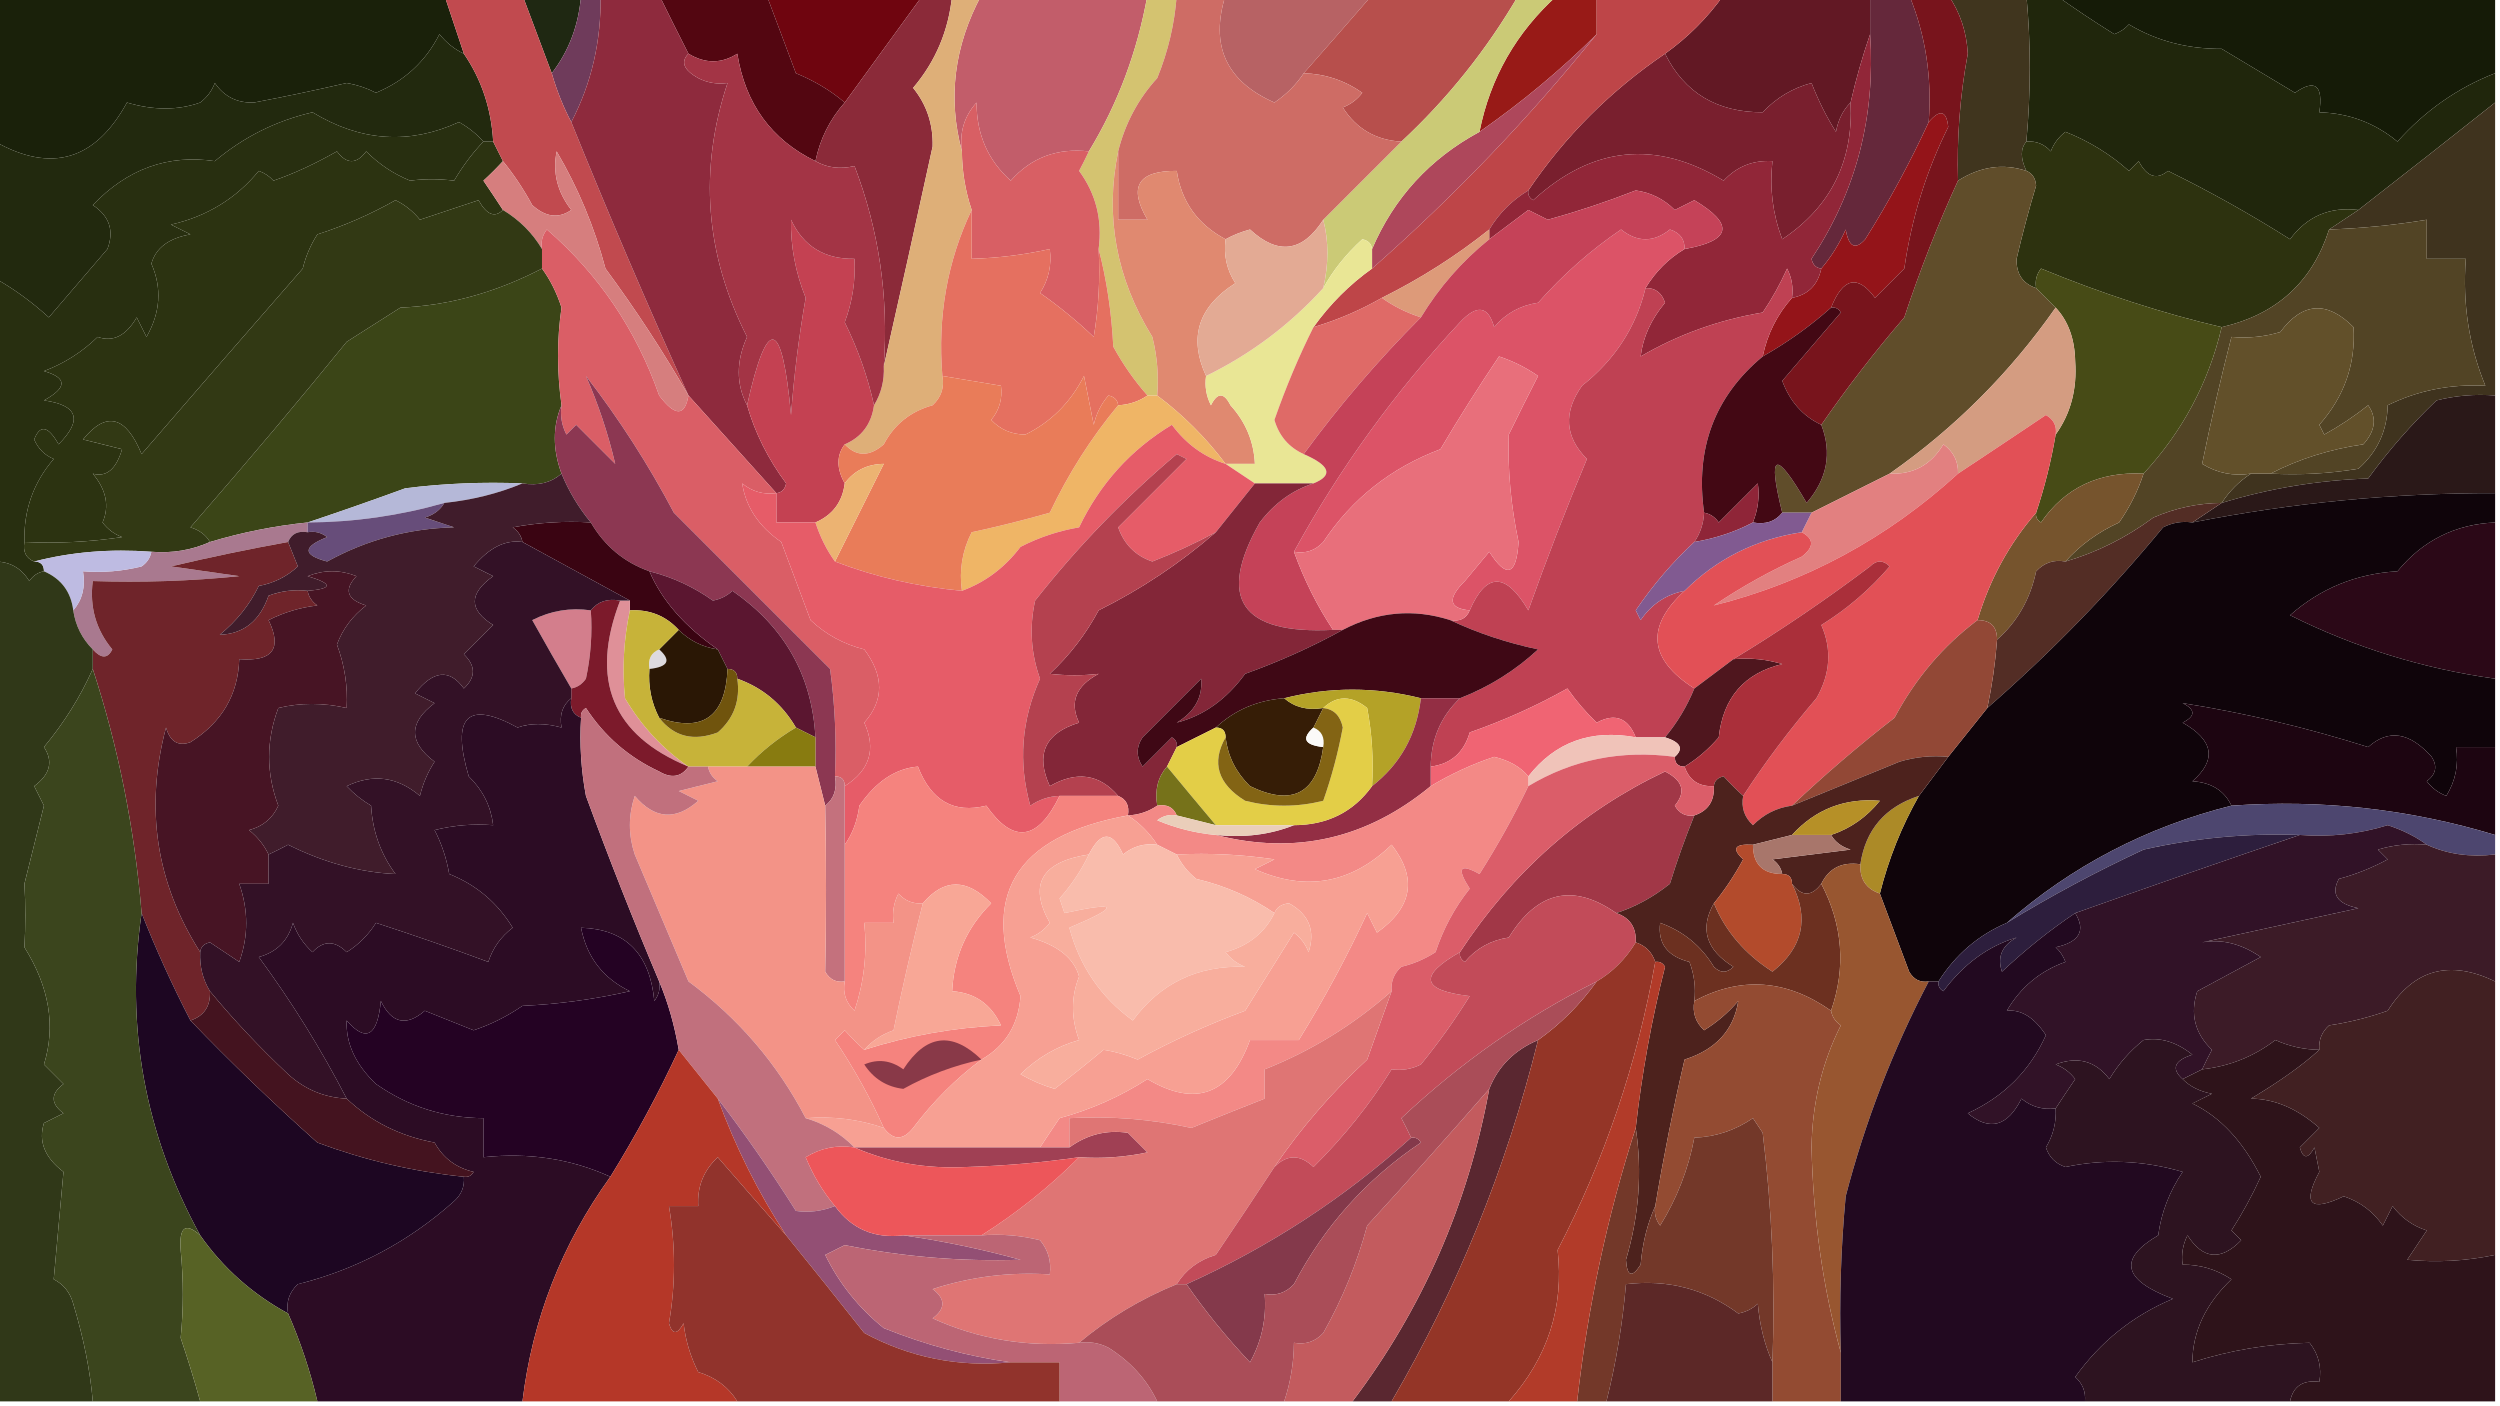 <?xml version="1.0" encoding="UTF-8"?>
<!DOCTYPE svg PUBLIC "-//W3C//DTD SVG 1.1//EN" "http://www.w3.org/Graphics/SVG/1.1/DTD/svg11.dtd">
<svg xmlns="http://www.w3.org/2000/svg" version="1.1" width="256px" height="144px" style="shape-rendering:geometricPrecision; text-rendering:geometricPrecision; image-rendering:optimizeQuality; fill-rule:evenodd; clip-rule:evenodd" xmlns:xlink="http://www.w3.org/1999/xlink">
<g><path style="opacity:1" fill="#1a210a" d="M -0.5,-0.5 C 14.833,-0.5 30.167,-0.5 45.5,-0.5C 46.167,1.5 46.833,3.5 47.5,5.5C 46.542,5.047 45.708,4.381 45,3.5C 43.581,6.296 41.415,8.296 38.5,9.5C 37.554,9.013 36.554,8.68 35.5,8.5C 32.347,9.231 29.181,9.897 26,10.5C 24.289,10.561 22.956,9.894 22,8.5C 21.692,9.308 21.192,9.975 20.5,10.5C 18.22,11.311 15.72,11.311 13,10.5C 9.76,16.416 5.26,17.749 -0.5,14.5C -0.5,9.5 -0.5,4.5 -0.5,-0.5 Z"/></g>
<g><path style="opacity:1" fill="#6f050f" d="M 78.5,-0.5 C 83.833,-0.5 89.167,-0.5 94.5,-0.5C 91.833,3.167 89.167,6.833 86.5,10.5C 85.063,9.275 83.396,8.275 81.5,7.5C 80.492,4.805 79.492,2.138 78.5,-0.5 Z"/></g>
<g><path style="opacity:1" fill="#151b07" d="M 210.5,-0.5 C 225.5,-0.5 240.5,-0.5 255.5,-0.5C 255.5,2.167 255.5,4.833 255.5,7.5C 251.653,8.999 248.32,11.333 245.5,14.5C 243.19,12.588 240.523,11.588 237.5,11.5C 237.911,8.724 237.078,8.057 235,9.5C 232.504,8.007 230.004,6.507 227.5,5C 223.991,5.021 220.825,4.188 218,2.5C 217.586,2.957 217.086,3.291 216.5,3.5C 214.374,2.171 212.374,0.837 210.5,-0.5 Z"/></g>
<g><path style="opacity:1" fill="#1f2812" d="M 53.5,-0.5 C 55.5,-0.5 57.5,-0.5 59.5,-0.5C 59.267,2.542 58.267,5.208 56.5,7.5C 55.5,4.833 54.5,2.167 53.5,-0.5 Z"/></g>
<g><path style="opacity:1" fill="#22290e" d="M 47.5,5.5 C 49.31,8.145 50.31,11.145 50.5,14.5C 50.167,14.5 49.833,14.5 49.5,14.5C 48.828,13.733 47.995,13.066 47,12.5C 41.934,14.834 36.934,14.5 32,11.5C 28.274,12.363 24.941,14.03 22,16.5C 17.218,15.787 13.052,17.287 9.5,21C 11.211,22.133 11.711,23.633 11,25.5C 9.029,27.808 7.029,30.142 5,32.5C 3.27,30.924 1.437,29.59 -0.5,28.5C -0.5,23.833 -0.5,19.167 -0.5,14.5C 5.26,17.749 9.76,16.416 13,10.5C 15.72,11.311 18.22,11.311 20.5,10.5C 21.192,9.975 21.692,9.308 22,8.5C 22.956,9.894 24.289,10.561 26,10.5C 29.181,9.897 32.347,9.231 35.5,8.5C 36.554,8.68 37.554,9.013 38.5,9.5C 41.415,8.296 43.581,6.296 45,3.5C 45.708,4.381 46.542,5.047 47.5,5.5 Z"/></g>
<g><path style="opacity:1" fill="#65283b" d="M 191.5,-0.5 C 192.833,-0.5 194.167,-0.5 195.5,-0.5C 197.18,3.588 197.847,7.921 197.5,12.5C 195.599,16.634 193.432,20.634 191,24.5C 189.984,25.634 189.317,25.301 189,23.5C 188.338,24.984 187.504,26.317 186.5,27.5C 185.957,27.44 185.624,27.107 185.5,26.5C 190.067,19.608 192.067,11.941 191.5,3.5C 191.5,2.167 191.5,0.833 191.5,-0.5 Z"/></g>
<g><path style="opacity:1" fill="#6f3b5b" d="M 59.5,-0.5 C 60.167,-0.5 60.833,-0.5 61.5,-0.5C 61.575,4.192 60.575,8.526 58.5,12.5C 57.691,10.972 57.024,9.306 56.5,7.5C 58.267,5.208 59.267,2.542 59.5,-0.5 Z"/></g>
<g><path style="opacity:1" fill="#b76264" d="M 125.5,-0.5 C 130.5,-0.5 135.5,-0.5 140.5,-0.5C 138.247,2.096 135.914,4.763 133.5,7.5C 132.735,8.66 131.735,9.66 130.5,10.5C 125.55,8.315 123.884,4.648 125.5,-0.5 Z"/></g>
<g><path style="opacity:1" fill="#b74f4c" d="M 140.5,-0.5 C 145.5,-0.5 150.5,-0.5 155.5,-0.5C 152.229,5.102 148.229,10.102 143.5,14.5C 140.889,14.354 138.889,13.188 137.5,11C 138.308,10.692 138.975,10.192 139.5,9.5C 137.696,8.232 135.696,7.565 133.5,7.5C 135.914,4.763 138.247,2.096 140.5,-0.5 Z"/></g>
<g><path style="opacity:1" fill="#981a17" d="M 159.5,-0.5 C 160.833,-0.5 162.167,-0.5 163.5,-0.5C 163.5,0.833 163.5,2.167 163.5,3.5C 159.861,7.127 155.861,10.461 151.5,13.5C 152.597,7.977 155.264,3.31 159.5,-0.5 Z"/></g>
<g><path style="opacity:1" fill="#621824" d="M 176.5,-0.5 C 181.5,-0.5 186.5,-0.5 191.5,-0.5C 191.5,0.833 191.5,2.167 191.5,3.5C 190.732,5.715 190.065,8.048 189.5,10.5C 188.732,11.262 188.232,12.262 188,13.5C 187.02,11.941 186.187,10.274 185.5,8.5C 183.547,9.024 181.88,10.024 180.5,11.5C 175.821,11.503 172.488,9.503 170.5,5.5C 172.833,3.833 174.833,1.833 176.5,-0.5 Z"/></g>
<g><path style="opacity:1" fill="#c25d6a" d="M 100.5,-0.5 C 106.167,-0.5 111.833,-0.5 117.5,-0.5C 116.454,5.319 114.454,10.652 111.5,15.5C 108.254,15.135 105.588,16.135 103.5,18.5C 101.17,16.425 100.003,13.758 100,10.5C 98.731,11.905 98.231,13.571 98.5,15.5C 97.033,10.049 97.7,4.715 100.5,-0.5 Z"/></g>
<g><path style="opacity:1" fill="#530611" d="M 67.5,-0.5 C 71.167,-0.5 74.833,-0.5 78.5,-0.5C 79.492,2.138 80.492,4.805 81.5,7.5C 83.396,8.275 85.063,9.275 86.5,10.5C 84.975,12.216 83.975,14.216 83.5,16.5C 78.99,14.303 76.323,10.636 75.5,5.5C 73.872,6.535 72.205,6.535 70.5,5.5C 69.471,3.483 68.471,1.483 67.5,-0.5 Z"/></g>
<g><path style="opacity:1" fill="#20260c" d="M 207.5,-0.5 C 208.5,-0.5 209.5,-0.5 210.5,-0.5C 212.374,0.837 214.374,2.171 216.5,3.5C 217.086,3.291 217.586,2.957 218,2.5C 220.825,4.188 223.991,5.021 227.5,5C 230.004,6.507 232.504,8.007 235,9.5C 237.078,8.057 237.911,8.724 237.5,11.5C 240.523,11.588 243.19,12.588 245.5,14.5C 248.32,11.333 251.653,8.999 255.5,7.5C 255.5,8.5 255.5,9.5 255.5,10.5C 250.903,14.147 246.236,17.814 241.5,21.5C 238.579,21.146 236.246,22.146 234.5,24.5C 230.441,21.933 226.274,19.6 222,17.5C 220.853,18.458 219.853,18.125 219,16.5C 218.667,16.833 218.333,17.167 218,17.5C 216.084,15.79 213.918,14.457 211.5,13.5C 210.808,14.025 210.308,14.692 210,15.5C 209.329,14.748 208.496,14.414 207.5,14.5C 207.966,9.401 207.966,4.401 207.5,-0.5 Z"/></g>
<g><path style="opacity:1" fill="#791f2e" d="M 170.5,5.5 C 172.488,9.503 175.821,11.503 180.5,11.5C 181.88,10.024 183.547,9.024 185.5,8.5C 186.187,10.274 187.02,11.941 188,13.5C 188.232,12.262 188.732,11.262 189.5,10.5C 189.793,16.525 187.459,21.192 182.5,24.5C 181.52,21.913 181.187,19.247 181.5,16.5C 179.516,16.383 177.85,17.05 176.5,18.5C 169.553,14.294 163.053,14.961 157,20.5C 156.601,20.272 156.435,19.938 156.5,19.5C 160.263,13.947 164.93,9.281 170.5,5.5 Z"/></g>
<g><path style="opacity:1" fill="#282f10" d="M 49.5,14.5 C 48.389,15.66 47.389,16.993 46.5,18.5C 44.93,18.306 43.43,18.306 42,18.5C 40.307,17.816 38.807,16.816 37.5,15.5C 36.5,16.833 35.5,16.833 34.5,15.5C 32.247,16.785 30.081,17.785 28,18.5C 27.586,18.043 27.086,17.709 26.5,17.5C 24.172,20.335 21.172,22.169 17.5,23C 18.167,23.333 18.833,23.667 19.5,24C 17.285,24.388 15.952,25.388 15.5,27C 16.598,29.498 16.432,31.998 15,34.5C 14.667,33.833 14.333,33.167 14,32.5C 12.899,34.394 11.566,35.061 10,34.5C 8.421,36.041 6.587,37.208 4.5,38C 6.891,38.691 6.891,39.691 4.5,41C 7.985,41.493 8.485,42.993 6,45.5C 4.935,43.604 4.102,43.437 3.5,45C 3.905,45.945 4.572,46.612 5.5,47C 3.415,49.419 2.415,52.253 2.5,55.5C 2.328,56.492 2.662,57.158 3.5,57.5C 4.167,57.5 4.5,57.833 4.5,58.5C 3.883,58.611 3.383,58.944 3,59.5C 2.184,58.177 1.017,57.511 -0.5,57.5C -0.5,47.833 -0.5,38.167 -0.5,28.5C 1.437,29.59 3.27,30.924 5,32.5C 7.029,30.142 9.029,27.808 11,25.5C 11.711,23.633 11.211,22.133 9.5,21C 13.052,17.287 17.218,15.787 22,16.5C 24.941,14.03 28.274,12.363 32,11.5C 36.934,14.5 41.934,14.834 47,12.5C 47.995,13.066 48.828,13.733 49.5,14.5 Z"/></g>
<g><path style="opacity:1" fill="#40351e" d="M 199.5,-0.5 C 202.167,-0.5 204.833,-0.5 207.5,-0.5C 207.966,4.401 207.966,9.401 207.5,14.5C 206.884,15.202 206.884,16.202 207.5,17.5C 205.135,16.711 202.801,17.044 200.5,18.5C 200.37,14.132 200.703,9.798 201.5,5.5C 201.389,3.286 200.722,1.286 199.5,-0.5 Z"/></g>
<g><path style="opacity:1" fill="#be4548" d="M 163.5,-0.5 C 167.833,-0.5 172.167,-0.5 176.5,-0.5C 174.833,1.833 172.833,3.833 170.5,5.5C 164.93,9.281 160.263,13.947 156.5,19.5C 154.833,20.5 153.5,21.833 152.5,23.5C 149.119,26.202 145.452,28.535 141.5,30.5C 139.313,31.758 136.98,32.758 134.5,33.5C 136.194,31.139 138.194,29.139 140.5,27.5C 148.923,20.08 156.59,12.08 163.5,3.5C 163.5,2.167 163.5,0.833 163.5,-0.5 Z"/></g>
<g><path style="opacity:1" fill="#d4c370" d="M 117.5,-0.5 C 118.5,-0.5 119.5,-0.5 120.5,-0.5C 120.283,2.435 119.617,5.269 118.5,8C 116.553,10.129 115.219,12.629 114.5,15.5C 113.129,22.154 114.295,28.488 118,34.5C 118.495,36.473 118.662,38.473 118.5,40.5C 118.167,40.5 117.833,40.5 117.5,40.5C 116.164,38.99 114.997,37.323 114,35.5C 113.821,31.975 113.321,28.641 112.5,25.5C 112.896,22.518 112.229,19.851 110.5,17.5C 110.863,16.817 111.196,16.15 111.5,15.5C 114.454,10.652 116.454,5.319 117.5,-0.5 Z"/></g>
<g><path style="opacity:1" fill="#ae475b" d="M 163.5,3.5 C 156.59,12.08 148.923,20.08 140.5,27.5C 140.5,26.833 140.5,26.167 140.5,25.5C 142.748,20.25 146.415,16.25 151.5,13.5C 155.861,10.461 159.861,7.127 163.5,3.5 Z"/></g>
<g><path style="opacity:1" fill="#2c3311" d="M 49.5,14.5 C 49.833,14.5 50.167,14.5 50.5,14.5C 50.833,15.167 51.167,15.833 51.5,16.5C 50.909,17.151 50.243,17.818 49.5,18.5C 50.193,19.518 50.859,20.518 51.5,21.5C 50.672,22.332 49.838,21.999 49,20.5C 47,21.167 45,21.833 43,22.5C 42.311,21.643 41.478,20.977 40.5,20.5C 37.95,21.942 35.284,23.108 32.5,24C 31.809,25.067 31.309,26.234 31,27.5C 25.516,33.768 20.016,40.102 14.5,46.5C 12.882,42.566 10.882,42.066 8.5,45C 9.833,45.333 11.167,45.667 12.5,46C 11.89,48.058 10.89,48.891 9.5,48.5C 10.89,50.169 11.223,51.836 10.5,53.5C 11.025,54.192 11.692,54.692 12.5,55C 9.183,55.498 5.85,55.665 2.5,55.5C 2.415,52.253 3.415,49.419 5.5,47C 4.572,46.612 3.905,45.945 3.5,45C 4.102,43.437 4.935,43.604 6,45.5C 8.485,42.993 7.985,41.493 4.5,41C 6.891,39.691 6.891,38.691 4.5,38C 6.587,37.208 8.421,36.041 10,34.5C 11.566,35.061 12.899,34.394 14,32.5C 14.333,33.167 14.667,33.833 15,34.5C 16.432,31.998 16.598,29.498 15.5,27C 15.952,25.388 17.285,24.388 19.5,24C 18.833,23.667 18.167,23.333 17.5,23C 21.172,22.169 24.172,20.335 26.5,17.5C 27.086,17.709 27.586,18.043 28,18.5C 30.081,17.785 32.247,16.785 34.5,15.5C 35.5,16.833 36.5,16.833 37.5,15.5C 38.807,16.816 40.307,17.816 42,18.5C 43.43,18.306 44.93,18.306 46.5,18.5C 47.389,16.993 48.389,15.66 49.5,14.5 Z"/></g>
<g><path style="opacity:1" fill="#c14a4f" d="M 45.5,-0.5 C 48.167,-0.5 50.833,-0.5 53.5,-0.5C 54.5,2.167 55.5,4.833 56.5,7.5C 57.024,9.306 57.691,10.972 58.5,12.5C 62.302,21.903 66.302,31.237 70.5,40.5C 67.947,36.057 65.114,31.724 62,27.5C 60.873,23.25 59.207,19.25 57,15.5C 56.571,17.669 57.071,19.669 58.5,21.5C 57.21,22.408 55.877,22.241 54.5,21C 53.601,19.348 52.601,17.848 51.5,16.5C 51.167,15.833 50.833,15.167 50.5,14.5C 50.31,11.145 49.31,8.145 47.5,5.5C 46.833,3.5 46.167,1.5 45.5,-0.5 Z"/></g>
<g><path style="opacity:1" fill="#cbca76" d="M 155.5,-0.5 C 156.833,-0.5 158.167,-0.5 159.5,-0.5C 155.264,3.31 152.597,7.977 151.5,13.5C 146.415,16.25 142.748,20.25 140.5,25.5C 140.44,24.957 140.107,24.624 139.5,24.5C 137.832,26.015 136.499,27.682 135.5,29.5C 136.067,27.031 136.067,24.698 135.5,22.5C 138.167,19.833 140.833,17.167 143.5,14.5C 148.229,10.102 152.229,5.102 155.5,-0.5 Z"/></g>
<g><path style="opacity:1" fill="#2d320f" d="M 241.5,21.5 C 240.5,22.167 239.5,22.833 238.5,23.5C 236.778,28.878 233.111,32.211 227.5,33.5C 221.46,32.094 215.294,30.094 209,27.5C 208.536,28.094 208.369,28.761 208.5,29.5C 207.12,29.038 206.453,28.038 206.5,26.5C 207.089,23.978 207.755,21.478 208.5,19C 208.43,18.235 208.097,17.735 207.5,17.5C 206.884,16.202 206.884,15.202 207.5,14.5C 208.496,14.414 209.329,14.748 210,15.5C 210.308,14.692 210.808,14.025 211.5,13.5C 213.918,14.457 216.084,15.79 218,17.5C 218.333,17.167 218.667,16.833 219,16.5C 219.853,18.125 220.853,18.458 222,17.5C 226.274,19.6 230.441,21.933 234.5,24.5C 236.246,22.146 238.579,21.146 241.5,21.5 Z"/></g>
<g><path style="opacity:1" fill="#ce6c65" d="M 120.5,-0.5 C 122.167,-0.5 123.833,-0.5 125.5,-0.5C 123.884,4.648 125.55,8.315 130.5,10.5C 131.735,9.66 132.735,8.66 133.5,7.5C 135.696,7.565 137.696,8.232 139.5,9.5C 138.975,10.192 138.308,10.692 137.5,11C 138.889,13.188 140.889,14.354 143.5,14.5C 140.833,17.167 138.167,19.833 135.5,22.5C 133.371,25.82 130.871,26.154 128,23.5C 127.098,23.743 126.265,24.077 125.5,24.5C 122.636,22.977 120.969,20.643 120.5,17.5C 116.516,17.472 115.516,19.139 117.5,22.5C 116.5,22.5 115.5,22.5 114.5,22.5C 114.5,20.167 114.5,17.833 114.5,15.5C 115.219,12.629 116.553,10.129 118.5,8C 119.617,5.269 120.283,2.435 120.5,-0.5 Z"/></g>
<g><path style="opacity:1" fill="#3f331e" d="M 255.5,10.5 C 255.5,20.5 255.5,30.5 255.5,40.5C 253.473,40.338 251.473,40.505 249.5,41C 246.923,43.455 244.589,46.121 242.5,49C 237.36,49.179 232.36,50.012 227.5,51.5C 228.306,50.272 229.306,49.272 230.5,48.5C 231.167,48.5 231.833,48.5 232.5,48.5C 235.518,48.665 238.518,48.498 241.5,48C 243.451,46.266 244.451,44.099 244.5,41.5C 247.587,39.983 250.921,39.316 254.5,39.5C 252.82,35.412 252.153,31.079 252.5,26.5C 251.167,26.5 249.833,26.5 248.5,26.5C 248.5,25.167 248.5,23.833 248.5,22.5C 245.193,23.051 241.86,23.384 238.5,23.5C 239.5,22.833 240.5,22.167 241.5,21.5C 246.236,17.814 250.903,14.147 255.5,10.5 Z"/></g>
<g><path style="opacity:1" fill="#d85f64" d="M 111.5,15.5 C 111.196,16.15 110.863,16.817 110.5,17.5C 112.229,19.851 112.896,22.518 112.5,25.5C 112.665,28.518 112.498,31.518 112,34.5C 110.267,32.853 108.434,31.353 106.5,30C 107.38,28.644 107.714,27.144 107.5,25.5C 104.873,26.092 102.206,26.425 99.5,26.5C 99.5,24.833 99.5,23.167 99.5,21.5C 98.85,19.565 98.517,17.565 98.5,15.5C 98.231,13.571 98.731,11.905 100,10.5C 100.003,13.758 101.17,16.425 103.5,18.5C 105.588,16.135 108.254,15.135 111.5,15.5 Z"/></g>
<g><path style="opacity:1" fill="#941419" d="M 187.5,31.5 C 185.343,33.412 183.009,35.079 180.5,36.5C 180.975,34.216 181.975,32.216 183.5,30.5C 185.144,30.19 186.144,29.19 186.5,27.5C 187.504,26.317 188.338,24.984 189,23.5C 189.317,25.301 189.984,25.634 191,24.5C 193.432,20.634 195.599,16.634 197.5,12.5C 198.65,11.15 199.317,11.316 199.5,13C 197.236,17.555 195.736,22.389 195,27.5C 194,28.5 193,29.5 192,30.5C 190.233,28.094 188.733,28.427 187.5,31.5 Z"/></g>
<g><path style="opacity:1" fill="#8b2a39" d="M 94.5,-0.5 C 95.5,-0.5 96.5,-0.5 97.5,-0.5C 97.143,3.117 95.81,6.284 93.5,9C 94.895,10.721 95.561,12.721 95.5,15C 93.824,22.696 92.157,30.196 90.5,37.5C 91.008,30.403 90.008,23.569 87.5,17C 86.041,17.355 84.707,17.189 83.5,16.5C 83.975,14.216 84.975,12.216 86.5,10.5C 89.167,6.833 91.833,3.167 94.5,-0.5 Z"/></g>
<g><path style="opacity:1" fill="#524425" d="M 232.5,48.5 C 235.413,46.998 238.58,45.998 242,45.5C 243.241,44.123 243.408,42.79 242.5,41.5C 241.086,42.624 239.586,43.624 238,44.5C 237.833,44.167 237.667,43.833 237.5,43.5C 240.066,40.593 241.233,37.26 241,33.5C 238.284,30.769 235.784,30.936 233.5,34C 231.866,34.493 230.199,34.66 228.5,34.5C 227.396,38.784 226.396,43.118 225.5,47.5C 227.045,48.452 228.712,48.785 230.5,48.5C 229.306,49.272 228.306,50.272 227.5,51.5C 225.073,51.523 222.74,52.023 220.5,53C 217.714,55.06 214.714,56.56 211.5,57.5C 213,55.821 214.833,54.488 217,53.5C 218.094,51.922 218.928,50.255 219.5,48.5C 223.495,44.176 226.161,39.176 227.5,33.5C 233.111,32.211 236.778,28.878 238.5,23.5C 241.86,23.384 245.193,23.051 248.5,22.5C 248.5,23.833 248.5,25.167 248.5,26.5C 249.833,26.5 251.167,26.5 252.5,26.5C 252.153,31.079 252.82,35.412 254.5,39.5C 250.921,39.316 247.587,39.983 244.5,41.5C 244.451,44.099 243.451,46.266 241.5,48C 238.518,48.498 235.518,48.665 232.5,48.5 Z"/></g>
<g><path style="opacity:1" fill="#e08970" d="M 114.5,15.5 C 114.5,17.833 114.5,20.167 114.5,22.5C 115.5,22.5 116.5,22.5 117.5,22.5C 115.516,19.139 116.516,17.472 120.5,17.5C 120.969,20.643 122.636,22.977 125.5,24.5C 125.286,26.144 125.62,27.644 126.5,29C 122.694,31.412 121.694,34.578 123.5,38.5C 123.351,39.552 123.517,40.552 124,41.5C 124.667,40.167 125.333,40.167 126,41.5C 127.559,43.217 128.392,45.217 128.5,47.5C 127.5,47.5 126.5,47.5 125.5,47.5C 123.5,44.833 121.167,42.5 118.5,40.5C 118.662,38.473 118.495,36.473 118,34.5C 114.295,28.488 113.129,22.154 114.5,15.5 Z"/></g>
<g><path style="opacity:1" fill="#912638" d="M 191.5,3.5 C 192.067,11.941 190.067,19.608 185.5,26.5C 185.624,27.107 185.957,27.44 186.5,27.5C 186.144,29.19 185.144,30.19 183.5,30.5C 183.649,29.448 183.483,28.448 183,27.5C 182.293,29.081 181.46,30.581 180.5,32C 176.002,32.757 171.835,34.257 168,36.5C 168.24,34.533 169.073,32.7 170.5,31C 170.164,29.97 169.497,29.47 168.5,29.5C 169.527,27.806 170.861,26.473 172.5,25.5C 177.303,24.646 177.637,22.979 173.5,20.5C 172.833,20.833 172.167,21.167 171.5,21.5C 170.389,20.389 169.055,19.722 167.5,19.5C 164.554,20.653 161.554,21.653 158.5,22.5C 157.833,22.167 157.167,21.833 156.5,21.5C 155.148,22.524 153.815,23.524 152.5,24.5C 152.5,24.167 152.5,23.833 152.5,23.5C 153.5,21.833 154.833,20.5 156.5,19.5C 156.435,19.938 156.601,20.272 157,20.5C 163.053,14.961 169.553,14.294 176.5,18.5C 177.85,17.05 179.516,16.383 181.5,16.5C 181.187,19.247 181.52,21.913 182.5,24.5C 187.459,21.192 189.793,16.525 189.5,10.5C 190.065,8.048 190.732,5.715 191.5,3.5 Z"/></g>
<g><path style="opacity:1" fill="#e9e695" d="M 140.5,25.5 C 140.5,26.167 140.5,26.833 140.5,27.5C 138.194,29.139 136.194,31.139 134.5,33.5C 133.005,36.479 131.672,39.646 130.5,43C 130.978,44.642 131.978,45.809 133.5,46.5C 136.217,47.678 136.55,48.678 134.5,49.5C 132.5,49.5 130.5,49.5 128.5,49.5C 127.5,48.833 126.5,48.167 125.5,47.5C 126.5,47.5 127.5,47.5 128.5,47.5C 128.392,45.217 127.559,43.217 126,41.5C 125.333,40.167 124.667,40.167 124,41.5C 123.517,40.552 123.351,39.552 123.5,38.5C 128.064,36.271 132.064,33.271 135.5,29.5C 136.499,27.682 137.832,26.015 139.5,24.5C 140.107,24.624 140.44,24.957 140.5,25.5 Z"/></g>
<g><path style="opacity:1" fill="#604d2a" d="M 207.5,17.5 C 208.097,17.735 208.43,18.235 208.5,19C 207.755,21.478 207.089,23.978 206.5,26.5C 206.453,28.038 207.12,29.038 208.5,29.5C 209.167,30.167 209.833,30.833 210.5,31.5C 205.827,38.173 200.161,43.839 193.5,48.5C 190.833,49.833 188.167,51.167 185.5,52.5C 184.5,52.5 183.5,52.5 182.5,52.5C 180.956,46.303 181.789,45.969 185,51.5C 187.109,49.041 187.609,46.375 186.5,43.5C 189.118,39.709 191.951,36.043 195,32.5C 196.617,27.623 198.45,22.956 200.5,18.5C 202.801,17.044 205.135,16.711 207.5,17.5 Z"/></g>
<g><path style="opacity:1" fill="#deaf78" d="M 97.5,-0.5 C 98.5,-0.5 99.5,-0.5 100.5,-0.5C 97.7,4.715 97.033,10.049 98.5,15.5C 98.517,17.565 98.85,19.565 99.5,21.5C 96.997,26.756 95.997,32.422 96.5,38.5C 96.719,39.675 96.386,40.675 95.5,41.5C 93.246,42.124 91.579,43.457 90.5,45.5C 89.042,46.782 87.708,46.782 86.5,45.5C 88.229,44.764 89.229,43.431 89.5,41.5C 90.234,40.292 90.567,38.959 90.5,37.5C 92.157,30.196 93.824,22.696 95.5,15C 95.561,12.721 94.895,10.721 93.5,9C 95.81,6.284 97.143,3.117 97.5,-0.5 Z"/></g>
<g><path style="opacity:1" fill="#8e2a3d" d="M 61.5,-0.5 C 63.5,-0.5 65.5,-0.5 67.5,-0.5C 68.471,1.483 69.471,3.483 70.5,5.5C 69.668,6.329 70.001,7.162 71.5,8C 72.448,8.483 73.448,8.649 74.5,8.5C 71.542,17.384 72.209,26.05 76.5,34.5C 75.37,36.998 75.37,39.332 76.5,41.5C 77.323,44.351 78.656,47.018 80.5,49.5C 80.376,50.107 80.043,50.44 79.5,50.5C 76.472,47.141 73.472,43.808 70.5,40.5C 66.302,31.237 62.302,21.903 58.5,12.5C 60.575,8.526 61.575,4.192 61.5,-0.5 Z"/></g>
<g><path style="opacity:1" fill="#c44152" d="M 89.5,41.5 C 89.229,43.431 88.229,44.764 86.5,45.5C 85.646,46.632 85.646,47.965 86.5,49.5C 86.262,51.404 85.262,52.738 83.5,53.5C 82.167,53.5 80.833,53.5 79.5,53.5C 79.5,52.5 79.5,51.5 79.5,50.5C 80.043,50.44 80.376,50.107 80.5,49.5C 78.656,47.018 77.323,44.351 76.5,41.5C 78.586,32.206 80.086,32.539 81,42.5C 81.303,38.471 81.803,34.471 82.5,30.5C 81.447,27.869 80.947,25.202 81,22.5C 82.272,25.222 84.439,26.556 87.5,26.5C 87.62,28.735 87.287,30.901 86.5,33C 87.868,35.786 88.868,38.62 89.5,41.5 Z"/></g>
<g><path style="opacity:1" fill="#dd9a79" d="M 152.5,23.5 C 152.5,23.833 152.5,24.167 152.5,24.5C 149.705,26.751 147.372,29.418 145.5,32.5C 144.005,32.011 142.671,31.345 141.5,30.5C 145.452,28.535 149.119,26.202 152.5,23.5 Z"/></g>
<g><path style="opacity:1" fill="#a33445" d="M 70.5,5.5 C 72.205,6.535 73.872,6.535 75.5,5.5C 76.323,10.636 78.99,14.303 83.5,16.5C 84.707,17.189 86.041,17.355 87.5,17C 90.008,23.569 91.008,30.403 90.5,37.5C 90.567,38.959 90.234,40.292 89.5,41.5C 88.868,38.62 87.868,35.786 86.5,33C 87.287,30.901 87.62,28.735 87.5,26.5C 84.439,26.556 82.272,25.222 81,22.5C 80.947,25.202 81.447,27.869 82.5,30.5C 81.803,34.471 81.303,38.471 81,42.5C 80.086,32.539 78.586,32.206 76.5,41.5C 75.37,39.332 75.37,36.998 76.5,34.5C 72.209,26.05 71.542,17.384 74.5,8.5C 73.448,8.649 72.448,8.483 71.5,8C 70.001,7.162 69.668,6.329 70.5,5.5 Z"/></g>
<g><path style="opacity:1" fill="#e3aa94" d="M 135.5,22.5 C 136.067,24.698 136.067,27.031 135.5,29.5C 132.064,33.271 128.064,36.271 123.5,38.5C 121.694,34.578 122.694,31.412 126.5,29C 125.62,27.644 125.286,26.144 125.5,24.5C 126.265,24.077 127.098,23.743 128,23.5C 130.871,26.154 133.371,25.82 135.5,22.5 Z"/></g>
<g><path style="opacity:1" fill="#dc5367" d="M 172.5,25.5 C 170.861,26.473 169.527,27.806 168.5,29.5C 167.532,33.502 165.365,36.835 162,39.5C 160.069,42.221 160.236,44.721 162.5,47C 160.358,52.116 158.358,57.283 156.5,62.5C 154.198,58.585 152.198,58.585 150.5,62.5C 148.354,62.304 148.188,61.304 150,59.5C 150.833,58.5 151.667,57.5 152.5,56.5C 154.279,59.276 155.279,58.943 155.5,55.5C 154.711,51.78 154.378,48.114 154.5,44.5C 155.46,42.523 156.46,40.523 157.5,38.5C 156.264,37.643 154.931,36.977 153.5,36.5C 151.409,39.6 149.409,42.767 147.5,46C 142.439,47.902 138.439,51.069 135.5,55.5C 134.675,56.386 133.675,56.719 132.5,56.5C 137.145,48.008 142.811,40.174 149.5,33C 151.23,31.148 152.396,31.314 153,33.5C 154.171,32.107 155.671,31.273 157.5,31C 160.048,28.115 162.882,25.615 166,23.5C 167.667,24.833 169.333,24.833 171,23.5C 172.03,23.836 172.53,24.503 172.5,25.5 Z"/></g>
<g><path style="opacity:1" fill="#62502a" d="M 232.5,48.5 C 231.833,48.5 231.167,48.5 230.5,48.5C 228.712,48.785 227.045,48.452 225.5,47.5C 226.396,43.118 227.396,38.784 228.5,34.5C 230.199,34.66 231.866,34.493 233.5,34C 235.784,30.936 238.284,30.769 241,33.5C 241.233,37.26 240.066,40.593 237.5,43.5C 237.667,43.833 237.833,44.167 238,44.5C 239.586,43.624 241.086,42.624 242.5,41.5C 243.408,42.79 243.241,44.123 242,45.5C 238.58,45.998 235.413,46.998 232.5,48.5 Z"/></g>
<g><path style="opacity:1" fill="#78141c" d="M 195.5,-0.5 C 196.833,-0.5 198.167,-0.5 199.5,-0.5C 200.722,1.286 201.389,3.286 201.5,5.5C 200.703,9.798 200.37,14.132 200.5,18.5C 198.45,22.956 196.617,27.623 195,32.5C 191.951,36.043 189.118,39.709 186.5,43.5C 184.616,42.618 183.283,41.118 182.5,39C 184.5,36.667 186.5,34.333 188.5,32C 188.272,31.601 187.938,31.435 187.5,31.5C 188.733,28.427 190.233,28.094 192,30.5C 193,29.5 194,28.5 195,27.5C 195.736,22.389 197.236,17.555 199.5,13C 199.317,11.316 198.65,11.15 197.5,12.5C 197.847,7.921 197.18,3.588 195.5,-0.5 Z"/></g>
<g><path style="opacity:1" fill="#d67e7e" d="M 70.5,40.5 C 70.128,42.656 69.128,42.656 67.5,40.5C 65.137,33.755 61.304,28.088 56,23.5C 55.536,24.094 55.369,24.761 55.5,25.5C 54.528,23.861 53.194,22.527 51.5,21.5C 50.859,20.518 50.193,19.518 49.5,18.5C 50.243,17.818 50.909,17.151 51.5,16.5C 52.601,17.848 53.601,19.348 54.5,21C 55.877,22.241 57.21,22.408 58.5,21.5C 57.071,19.669 56.571,17.669 57,15.5C 59.207,19.25 60.873,23.25 62,27.5C 65.114,31.724 67.947,36.057 70.5,40.5 Z"/></g>
<g><path style="opacity:1" fill="#3b4517" d="M 55.5,27.5 C 56.339,28.641 57.006,29.974 57.5,31.5C 57.026,34.745 57.026,38.079 57.5,41.5C 56.583,43.662 56.583,45.995 57.5,48.5C 56.432,49.434 55.099,49.768 53.5,49.5C 49.486,49.334 45.486,49.501 41.5,50C 38.126,51.233 34.793,52.4 31.5,53.5C 28.097,53.851 24.764,54.518 21.5,55.5C 21.082,54.778 20.416,54.278 19.5,54C 25.572,47.012 30.906,40.679 35.5,35C 37.333,33.833 39.167,32.667 41,31.5C 45.913,31.298 50.746,29.964 55.5,27.5 Z"/></g>
<g><path style="opacity:1" fill="#df6a67" d="M 141.5,30.5 C 142.671,31.345 144.005,32.011 145.5,32.5C 141.147,36.854 137.147,41.52 133.5,46.5C 131.978,45.809 130.978,44.642 130.5,43C 131.672,39.646 133.005,36.479 134.5,33.5C 136.98,32.758 139.313,31.758 141.5,30.5 Z"/></g>
<g><path style="opacity:1" fill="#474b16" d="M 227.5,33.5 C 226.161,39.176 223.495,44.176 219.5,48.5C 214.944,48.28 211.444,49.947 209,53.5C 208.601,53.272 208.435,52.938 208.5,52.5C 209.371,49.888 210.037,47.221 210.5,44.5C 212.033,42.365 212.7,39.865 212.5,37C 212.453,34.705 211.787,32.871 210.5,31.5C 209.833,30.833 209.167,30.167 208.5,29.5C 208.369,28.761 208.536,28.094 209,27.5C 215.294,30.094 221.46,32.094 227.5,33.5 Z"/></g>
<g><path style="opacity:1" fill="#da5e66" d="M 70.5,40.5 C 73.472,43.808 76.472,47.141 79.5,50.5C 78.178,50.67 77.011,50.337 76,49.5C 76.372,51.92 77.705,53.92 80,55.5C 81,58.167 82,60.833 83,63.5C 84.552,64.966 86.385,65.966 88.5,66.5C 90.53,69.206 90.53,71.706 88.5,74C 89.739,76.702 89.073,78.868 86.5,80.5C 86.5,79.833 86.167,79.5 85.5,79.5C 85.665,75.818 85.499,72.152 85,68.5C 79.667,63.167 74.333,57.833 69,52.5C 66.394,47.565 63.394,42.898 60,38.5C 61.259,41.366 62.259,44.366 63,47.5C 61.667,46.167 60.333,44.833 59,43.5C 58.667,43.833 58.333,44.167 58,44.5C 57.517,43.552 57.35,42.552 57.5,41.5C 57.026,38.079 57.026,34.745 57.5,31.5C 57.006,29.974 56.339,28.641 55.5,27.5C 55.5,26.833 55.5,26.167 55.5,25.5C 55.369,24.761 55.536,24.094 56,23.5C 61.304,28.088 65.137,33.755 67.5,40.5C 69.128,42.656 70.128,42.656 70.5,40.5 Z"/></g>
<g><path style="opacity:1" fill="#e57060" d="M 99.5,21.5 C 99.5,23.167 99.5,24.833 99.5,26.5C 102.206,26.425 104.873,26.092 107.5,25.5C 107.714,27.144 107.38,28.644 106.5,30C 108.434,31.353 110.267,32.853 112,34.5C 112.498,31.518 112.665,28.518 112.5,25.5C 113.321,28.641 113.821,31.975 114,35.5C 114.997,37.323 116.164,38.99 117.5,40.5C 116.609,41.11 115.609,41.443 114.5,41.5C 114.44,40.957 114.107,40.624 113.5,40.5C 112.749,41.376 112.249,42.376 112,43.5C 111.667,41.833 111.333,40.167 111,38.5C 109.628,41.206 107.628,43.206 105,44.5C 103.596,44.491 102.43,43.991 101.5,43C 102.337,41.989 102.67,40.822 102.5,39.5C 100.5,39.167 98.5,38.833 96.5,38.5C 95.997,32.422 96.997,26.756 99.5,21.5 Z"/></g>
<g><path style="opacity:1" fill="#c54258" d="M 172.5,25.5 C 172.53,24.503 172.03,23.836 171,23.5C 169.333,24.833 167.667,24.833 166,23.5C 162.882,25.615 160.048,28.115 157.5,31C 155.671,31.273 154.171,32.107 153,33.5C 152.396,31.314 151.23,31.148 149.5,33C 142.811,40.174 137.145,48.008 132.5,56.5C 133.54,59.38 134.873,62.046 136.5,64.5C 127.068,64.971 124.568,61.304 129,53.5C 130.5,51.531 132.333,50.198 134.5,49.5C 136.55,48.678 136.217,47.678 133.5,46.5C 137.147,41.52 141.147,36.854 145.5,32.5C 147.372,29.418 149.705,26.751 152.5,24.5C 153.815,23.524 155.148,22.524 156.5,21.5C 157.167,21.833 157.833,22.167 158.5,22.5C 161.554,21.653 164.554,20.653 167.5,19.5C 169.055,19.722 170.389,20.389 171.5,21.5C 172.167,21.167 172.833,20.833 173.5,20.5C 177.637,22.979 177.303,24.646 172.5,25.5 Z"/></g>
<g><path style="opacity:1" fill="#323914" d="M 51.5,21.5 C 53.194,22.527 54.528,23.861 55.5,25.5C 55.5,26.167 55.5,26.833 55.5,27.5C 50.746,29.964 45.913,31.298 41,31.5C 39.167,32.667 37.333,33.833 35.5,35C 30.906,40.679 25.572,47.012 19.5,54C 20.416,54.278 21.082,54.778 21.5,55.5C 19.621,56.341 17.621,56.675 15.5,56.5C 11.298,56.183 7.298,56.517 3.5,57.5C 2.662,57.158 2.328,56.492 2.5,55.5C 5.85,55.665 9.183,55.498 12.5,55C 11.692,54.692 11.025,54.192 10.5,53.5C 11.223,51.836 10.89,50.169 9.5,48.5C 10.89,48.891 11.89,48.058 12.5,46C 11.167,45.667 9.833,45.333 8.5,45C 10.882,42.066 12.882,42.566 14.5,46.5C 20.016,40.102 25.516,33.768 31,27.5C 31.309,26.234 31.809,25.067 32.5,24C 35.284,23.108 37.95,21.942 40.5,20.5C 41.478,20.977 42.311,21.643 43,22.5C 45,21.833 47,21.167 49,20.5C 49.838,21.999 50.672,22.332 51.5,21.5 Z"/></g>
<g><path style="opacity:1" fill="#bf4153" d="M 183.5,30.5 C 181.975,32.216 180.975,34.216 180.5,36.5C 175.573,40.601 173.573,45.934 174.5,52.5C 174.443,53.609 174.11,54.609 173.5,55.5C 171.291,57.535 169.291,59.868 167.5,62.5C 167.667,62.833 167.833,63.167 168,63.5C 169.129,61.859 170.629,60.859 172.5,60.5C 168.493,64.18 168.827,67.514 173.5,70.5C 172.752,72.332 171.752,73.999 170.5,75.5C 169.5,75.5 168.5,75.5 167.5,75.5C 166.699,73.492 165.366,72.992 163.5,74C 162.382,72.926 161.382,71.76 160.5,70.5C 157.327,72.283 153.994,73.783 150.5,75C 149.897,77.071 148.564,78.238 146.5,78.5C 146.545,75.679 147.545,73.346 149.5,71.5C 152.475,70.345 155.142,68.678 157.5,66.5C 154.277,65.814 151.277,64.814 148.5,63.5C 149.492,63.672 150.158,63.338 150.5,62.5C 152.198,58.585 154.198,58.585 156.5,62.5C 158.358,57.283 160.358,52.116 162.5,47C 160.236,44.721 160.069,42.221 162,39.5C 165.365,36.835 167.532,33.502 168.5,29.5C 169.497,29.47 170.164,29.97 170.5,31C 169.073,32.7 168.24,34.533 168,36.5C 171.835,34.257 176.002,32.757 180.5,32C 181.46,30.581 182.293,29.081 183,27.5C 183.483,28.448 183.649,29.448 183.5,30.5 Z"/></g>
<g><path style="opacity:1" fill="#430814" d="M 187.5,31.5 C 187.938,31.435 188.272,31.601 188.5,32C 186.5,34.333 184.5,36.667 182.5,39C 183.283,41.118 184.616,42.618 186.5,43.5C 187.609,46.375 187.109,49.041 185,51.5C 181.789,45.969 180.956,46.303 182.5,52.5C 181.791,53.404 180.791,53.737 179.5,53.5C 180.028,52.153 180.195,50.819 180,49.5C 178.667,50.833 177.333,52.167 176,53.5C 175.617,52.944 175.117,52.611 174.5,52.5C 173.573,45.934 175.573,40.601 180.5,36.5C 183.009,35.079 185.343,33.412 187.5,31.5 Z"/></g>
<g><path style="opacity:1" fill="#d49c81" d="M 210.5,31.5 C 211.787,32.871 212.453,34.705 212.5,37C 212.7,39.865 212.033,42.365 210.5,44.5C 210.631,43.624 210.298,42.957 209.5,42.5C 206.482,44.526 203.482,46.526 200.5,48.5C 200.539,47.244 200.039,46.244 199,45.5C 197.736,47.607 195.903,48.607 193.5,48.5C 200.161,43.839 205.827,38.173 210.5,31.5 Z"/></g>
<g><path style="opacity:1" fill="#efb566" d="M 117.5,40.5 C 117.833,40.5 118.167,40.5 118.5,40.5C 121.167,42.5 123.5,44.833 125.5,47.5C 123.284,46.797 121.451,45.464 120,43.5C 115.81,46.026 112.643,49.526 110.5,54C 108.392,54.36 106.392,55.027 104.5,56C 102.886,58.127 100.886,59.627 98.5,60.5C 98.201,58.396 98.534,56.396 99.5,54.5C 102.177,53.926 104.843,53.259 107.5,52.5C 109.401,48.497 111.734,44.83 114.5,41.5C 115.609,41.443 116.609,41.11 117.5,40.5 Z"/></g>
<g><path style="opacity:1" fill="#b5b8d8" d="M 53.5,49.5 C 51.039,50.531 48.373,51.198 45.5,51.5C 40.934,52.807 36.267,53.474 31.5,53.5C 34.793,52.4 38.126,51.233 41.5,50C 45.486,49.501 49.486,49.334 53.5,49.5 Z"/></g>
<g><path style="opacity:1" fill="#e97c59" d="M 96.5,38.5 C 98.5,38.833 100.5,39.167 102.5,39.5C 102.67,40.822 102.337,41.989 101.5,43C 102.43,43.991 103.596,44.491 105,44.5C 107.628,43.206 109.628,41.206 111,38.5C 111.333,40.167 111.667,41.833 112,43.5C 112.249,42.376 112.749,41.376 113.5,40.5C 114.107,40.624 114.44,40.957 114.5,41.5C 111.734,44.83 109.401,48.497 107.5,52.5C 104.843,53.259 102.177,53.926 99.5,54.5C 98.534,56.396 98.201,58.396 98.5,60.5C 93.923,60.075 89.59,59.075 85.5,57.5C 87.174,54.162 88.841,50.829 90.5,47.5C 88.801,47.527 87.467,48.194 86.5,49.5C 85.646,47.965 85.646,46.632 86.5,45.5C 87.708,46.782 89.042,46.782 90.5,45.5C 91.579,43.457 93.246,42.124 95.5,41.5C 96.386,40.675 96.719,39.675 96.5,38.5 Z"/></g>
<g><path style="opacity:1" fill="#e28080" d="M 200.5,48.5 C 193.229,55.133 184.895,59.633 175.5,62C 178.339,60.08 181.339,58.413 184.5,57C 185.774,56.023 185.774,55.189 184.5,54.5C 184.833,53.833 185.167,53.167 185.5,52.5C 188.167,51.167 190.833,49.833 193.5,48.5C 195.903,48.607 197.736,47.607 199,45.5C 200.039,46.244 200.539,47.244 200.5,48.5 Z"/></g>
<g><path style="opacity:1" fill="#2a1818" d="M 255.5,40.5 C 255.5,43.833 255.5,47.167 255.5,50.5C 245.041,50.481 234.708,51.481 224.5,53.5C 225.5,52.833 226.5,52.167 227.5,51.5C 232.36,50.012 237.36,49.179 242.5,49C 244.589,46.121 246.923,43.455 249.5,41C 251.473,40.505 253.473,40.338 255.5,40.5 Z"/></g>
<g><path style="opacity:1" fill="#ecb372" d="M 85.5,57.5 C 84.655,56.328 83.989,54.995 83.5,53.5C 85.262,52.738 86.262,51.404 86.5,49.5C 87.467,48.194 88.801,47.527 90.5,47.5C 88.841,50.829 87.174,54.162 85.5,57.5 Z"/></g>
<g><path style="opacity:1" fill="#8c3752" d="M 85.5,79.5 C 85.737,80.791 85.404,81.791 84.5,82.5C 84.167,81.167 83.833,79.833 83.5,78.5C 83.5,77.5 83.5,76.5 83.5,75.5C 83.151,69.169 80.318,64.169 75,60.5C 74.439,61.022 73.772,61.355 73,61.5C 71.022,60.094 68.855,59.094 66.5,58.5C 63.911,57.581 61.911,55.914 60.5,53.5C 59.233,51.961 58.233,50.294 57.5,48.5C 56.583,45.995 56.583,43.662 57.5,41.5C 57.35,42.552 57.517,43.552 58,44.5C 58.333,44.167 58.667,43.833 59,43.5C 60.333,44.833 61.667,46.167 63,47.5C 62.259,44.366 61.259,41.366 60,38.5C 63.394,42.898 66.394,47.565 69,52.5C 74.333,57.833 79.667,63.167 85,68.5C 85.499,72.152 85.665,75.818 85.5,79.5 Z"/></g>
<g><path style="opacity:1" fill="#8f2538" d="M 179.5,53.5 C 177.698,54.458 175.698,55.125 173.5,55.5C 174.11,54.609 174.443,53.609 174.5,52.5C 175.117,52.611 175.617,52.944 176,53.5C 177.333,52.167 178.667,50.833 180,49.5C 180.195,50.819 180.028,52.153 179.5,53.5 Z"/></g>
<g><path style="opacity:1" fill="#76542d" d="M 219.5,48.5 C 218.928,50.255 218.094,51.922 217,53.5C 214.833,54.488 213,55.821 211.5,57.5C 210.325,57.281 209.325,57.614 208.5,58.5C 207.9,61.349 206.567,63.682 204.5,65.5C 204.5,64.167 203.833,63.5 202.5,63.5C 203.742,59.345 205.742,55.678 208.5,52.5C 208.435,52.938 208.601,53.272 209,53.5C 211.444,49.947 214.944,48.28 219.5,48.5 Z"/></g>
<g><path style="opacity:1" fill="#3a0412" d="M 60.5,53.5 C 61.911,55.914 63.911,57.581 66.5,58.5C 67.781,61.493 70.114,64.159 73.5,66.5C 71.938,66.267 70.605,65.6 69.5,64.5C 68.18,63.058 66.514,62.392 64.5,62.5C 64.5,62.167 64.5,61.833 64.5,61.5C 60.859,59.504 57.192,57.504 53.5,55.5C 53.389,54.883 53.056,54.383 52.5,54C 55.146,53.503 57.813,53.336 60.5,53.5 Z"/></g>
<g><path style="opacity:1" fill="#a9798f" d="M 31.5,53.5 C 31.5,53.833 31.5,54.167 31.5,54.5C 30.508,54.328 29.842,54.662 29.5,55.5C 25.494,56.222 21.494,57.056 17.5,58C 19.833,58.333 22.167,58.667 24.5,59C 19.511,59.499 14.511,59.666 9.5,59.5C 9.162,62.157 9.829,64.49 11.5,66.5C 11.03,67.463 10.364,67.463 9.5,66.5C 8.4,65.395 7.733,64.062 7.5,62.5C 8.434,61.432 8.768,60.099 8.5,58.5C 10.527,58.662 12.527,58.495 14.5,58C 15.056,57.617 15.389,57.117 15.5,56.5C 17.621,56.675 19.621,56.341 21.5,55.5C 24.764,54.518 28.097,53.851 31.5,53.5 Z"/></g>
<g><path style="opacity:1" fill="#674d7a" d="M 45.5,51.5 C 45.083,52.222 44.416,52.722 43.5,53C 44.5,53.333 45.5,53.667 46.5,54C 41.868,54.112 37.535,55.279 33.5,57.5C 30.972,56.831 30.972,55.998 33.5,55C 32.906,54.536 32.239,54.369 31.5,54.5C 31.5,54.167 31.5,53.833 31.5,53.5C 36.267,53.474 40.934,52.807 45.5,51.5 Z"/></g>
<g><path style="opacity:1" fill="#e25056" d="M 210.5,44.5 C 210.037,47.221 209.371,49.888 208.5,52.5C 205.742,55.678 203.742,59.345 202.5,63.5C 198.994,66.123 196.161,69.457 194,73.5C 190.308,76.365 186.808,79.365 183.5,82.5C 181.956,82.703 180.622,83.37 179.5,84.5C 178.614,83.675 178.281,82.675 178.5,81.5C 180.709,78.1 183.209,74.767 186,71.5C 187.432,68.998 187.598,66.498 186.5,64C 189.128,62.374 191.461,60.374 193.5,58C 192.833,57.333 192.167,57.333 191.5,58C 186.941,61.437 182.274,64.604 177.5,67.5C 176.167,68.5 174.833,69.5 173.5,70.5C 168.827,67.514 168.493,64.18 172.5,60.5C 175.805,57.215 179.805,55.215 184.5,54.5C 185.774,55.189 185.774,56.023 184.5,57C 181.339,58.413 178.339,60.08 175.5,62C 184.895,59.633 193.229,55.133 200.5,48.5C 203.482,46.526 206.482,44.526 209.5,42.5C 210.298,42.957 210.631,43.624 210.5,44.5 Z"/></g>
<g><path style="opacity:1" fill="#bebbe2" d="M 3.5,57.5 C 7.298,56.517 11.298,56.183 15.5,56.5C 15.389,57.117 15.056,57.617 14.5,58C 12.527,58.495 10.527,58.662 8.5,58.5C 8.768,60.099 8.434,61.432 7.5,62.5C 7.262,60.596 6.262,59.262 4.5,58.5C 4.5,57.833 4.167,57.5 3.5,57.5 Z"/></g>
<g><path style="opacity:1" fill="#e86f7b" d="M 150.5,62.5 C 150.158,63.338 149.492,63.672 148.5,63.5C 144.737,62.3 141.07,62.634 137.5,64.5C 137.167,64.5 136.833,64.5 136.5,64.5C 134.873,62.046 133.54,59.38 132.5,56.5C 133.675,56.719 134.675,56.386 135.5,55.5C 138.439,51.069 142.439,47.902 147.5,46C 149.409,42.767 151.409,39.6 153.5,36.5C 154.931,36.977 156.264,37.643 157.5,38.5C 156.46,40.523 155.46,42.523 154.5,44.5C 154.378,48.114 154.711,51.78 155.5,55.5C 155.279,58.943 154.279,59.276 152.5,56.5C 151.667,57.5 150.833,58.5 150,59.5C 148.188,61.304 148.354,62.304 150.5,62.5 Z"/></g>
<g><path style="opacity:1" fill="#815a91" d="M 182.5,52.5 C 183.5,52.5 184.5,52.5 185.5,52.5C 185.167,53.167 184.833,53.833 184.5,54.5C 179.805,55.215 175.805,57.215 172.5,60.5C 170.629,60.859 169.129,61.859 168,63.5C 167.833,63.167 167.667,62.833 167.5,62.5C 169.291,59.868 171.291,57.535 173.5,55.5C 175.698,55.125 177.698,54.458 179.5,53.5C 180.791,53.737 181.791,53.404 182.5,52.5 Z"/></g>
<g><path style="opacity:1" fill="#2b0817" d="M 255.5,53.5 C 255.5,58.833 255.5,64.167 255.5,69.5C 248.116,68.469 241.116,66.302 234.5,63C 237.609,60.251 241.276,58.751 245.5,58.5C 248.079,55.353 251.413,53.686 255.5,53.5 Z"/></g>
<g><path style="opacity:1" fill="#e65c68" d="M 125.5,47.5 C 126.5,48.167 127.5,48.833 128.5,49.5C 127.136,51.191 125.803,52.858 124.5,54.5C 122.446,55.609 120.279,56.609 118,57.5C 116.286,56.924 115.119,55.757 114.5,54C 116.833,51.667 119.167,49.333 121.5,47C 121.167,46.833 120.833,46.667 120.5,46.5C 115.149,51.018 110.315,56.018 106,61.5C 105.393,64.202 105.56,66.868 106.5,69.5C 104.593,73.743 104.26,78.076 105.5,82.5C 106.417,81.873 107.417,81.539 108.5,81.5C 106.262,86.107 103.762,86.44 101,82.5C 97.684,83.334 95.35,82.001 94,78.5C 91.705,78.689 89.705,80.023 88,82.5C 87.79,84.058 87.29,85.391 86.5,86.5C 86.5,84.5 86.5,82.5 86.5,80.5C 89.073,78.868 89.739,76.702 88.5,74C 90.53,71.706 90.53,69.206 88.5,66.5C 86.385,65.966 84.552,64.966 83,63.5C 82,60.833 81,58.167 80,55.5C 77.705,53.92 76.372,51.92 76,49.5C 77.011,50.337 78.178,50.67 79.5,50.5C 79.5,51.5 79.5,52.5 79.5,53.5C 80.833,53.5 82.167,53.5 83.5,53.5C 83.989,54.995 84.655,56.328 85.5,57.5C 89.59,59.075 93.923,60.075 98.5,60.5C 100.886,59.627 102.886,58.127 104.5,56C 106.392,55.027 108.392,54.36 110.5,54C 112.643,49.526 115.81,46.026 120,43.5C 121.451,45.464 123.284,46.797 125.5,47.5 Z"/></g>
<g><path style="opacity:1" fill="#5b1630" d="M 66.5,58.5 C 68.855,59.094 71.022,60.094 73,61.5C 73.772,61.355 74.439,61.022 75,60.5C 80.318,64.169 83.151,69.169 83.5,75.5C 82.833,75.167 82.167,74.833 81.5,74.5C 80.089,72.086 78.089,70.419 75.5,69.5C 75.5,68.833 75.167,68.5 74.5,68.5C 74.167,67.833 73.833,67.167 73.5,66.5C 70.114,64.159 67.781,61.493 66.5,58.5 Z"/></g>
<g><path style="opacity:1" fill="#532d25" d="M 227.5,51.5 C 226.5,52.167 225.5,52.833 224.5,53.5C 223.448,53.35 222.448,53.517 221.5,54C 216.023,60.644 210.023,66.811 203.5,72.5C 203.993,70.194 204.326,67.861 204.5,65.5C 206.567,63.682 207.9,61.349 208.5,58.5C 209.325,57.614 210.325,57.281 211.5,57.5C 214.714,56.56 217.714,55.06 220.5,53C 222.74,52.023 225.073,51.523 227.5,51.5 Z"/></g>
<g><path style="opacity:1" fill="#df9098" d="M 63.5,61.5 C 63.833,61.5 64.167,61.5 64.5,61.5C 64.5,61.833 64.5,62.167 64.5,62.5C 63.865,65.493 63.699,68.493 64,71.5C 65.694,74.358 67.861,76.691 70.5,78.5C 62.707,75.294 60.374,69.627 63.5,61.5 Z"/></g>
<g><path style="opacity:1" fill="#d37e8c" d="M 60.5,62.5 C 60.663,64.857 60.497,67.19 60,69.5C 59.617,70.056 59.117,70.389 58.5,70.5C 57.177,68.238 55.843,65.904 54.5,63.5C 56.396,62.534 58.396,62.201 60.5,62.5 Z"/></g>
<g><path style="opacity:1" fill="#dddadf" d="M 67.5,66.5 C 68.757,67.623 68.424,68.289 66.5,68.5C 66.328,67.508 66.662,66.842 67.5,66.5 Z"/></g>
<g><path style="opacity:1" fill="#6f242a" d="M 29.5,55.5 C 29.783,56.216 30.116,57.049 30.5,58C 29.377,59.044 28.044,59.71 26.5,60C 25.547,61.955 24.213,63.622 22.5,65C 24.943,64.914 26.61,63.581 27.5,61C 28.793,60.51 30.127,60.343 31.5,60.5C 31.611,61.117 31.944,61.617 32.5,62C 30.744,62.202 29.078,62.702 27.5,63.5C 28.921,66.428 27.921,67.762 24.5,67.5C 24.378,71.147 22.712,73.981 19.5,76C 18.256,76.456 17.423,75.956 17,74.5C 14.815,82.739 15.982,90.406 20.5,97.5C 20.433,98.959 20.766,100.292 21.5,101.5C 21.573,103.027 20.906,104.027 19.5,104.5C 17.631,100.88 15.964,97.213 14.5,93.5C 13.783,84.838 12.116,76.505 9.5,68.5C 9.5,67.833 9.5,67.167 9.5,66.5C 10.364,67.463 11.03,67.463 11.5,66.5C 9.829,64.49 9.162,62.157 9.5,59.5C 14.511,59.666 19.511,59.499 24.5,59C 22.167,58.667 19.833,58.333 17.5,58C 21.494,57.056 25.494,56.222 29.5,55.5 Z"/></g>
<g><path style="opacity:1" fill="#2a1705" d="M 69.5,64.5 C 70.605,65.6 71.938,66.267 73.5,66.5C 73.833,67.167 74.167,67.833 74.5,68.5C 74.296,73.388 71.963,75.055 67.5,73.5C 66.699,71.958 66.366,70.291 66.5,68.5C 68.424,68.289 68.757,67.623 67.5,66.5C 68.167,65.833 68.833,65.167 69.5,64.5 Z"/></g>
<g><path style="opacity:1" fill="#832638" d="M 128.5,49.5 C 130.5,49.5 132.5,49.5 134.5,49.5C 132.333,50.198 130.5,51.531 129,53.5C 124.568,61.304 127.068,64.971 136.5,64.5C 136.833,64.5 137.167,64.5 137.5,64.5C 134.375,66.225 131.042,67.725 127.5,69C 125.599,71.613 123.265,73.28 120.5,74C 122.329,72.887 123.163,71.387 123,69.5C 121,71.5 119,73.5 117,75.5C 116.333,76.5 116.333,77.5 117,78.5C 118,77.5 119,76.5 120,75.5C 120.399,75.728 120.565,76.062 120.5,76.5C 120.167,77.167 119.833,77.833 119.5,78.5C 118.566,79.568 118.232,80.901 118.5,82.5C 117.609,83.11 116.609,83.443 115.5,83.5C 115.672,82.508 115.338,81.842 114.5,81.5C 112.583,79.255 110.25,78.921 107.5,80.5C 106.008,77.233 107.008,75.066 110.5,74C 109.5,71.909 110.167,70.243 112.5,69C 110.874,69.195 109.207,69.195 107.5,69C 109.53,67.104 111.197,64.937 112.5,62.5C 116.876,60.318 120.876,57.651 124.5,54.5C 125.803,52.858 127.136,51.191 128.5,49.5 Z"/></g>
<g><path style="opacity:1" fill="#3f0815" d="M 148.5,63.5 C 151.277,64.814 154.277,65.814 157.5,66.5C 155.142,68.678 152.475,70.345 149.5,71.5C 148.167,71.5 146.833,71.5 145.5,71.5C 140.809,70.327 136.142,70.327 131.5,71.5C 128.759,71.707 126.426,72.707 124.5,74.5C 123.167,75.167 121.833,75.833 120.5,76.5C 120.565,76.062 120.399,75.728 120,75.5C 119,76.5 118,77.5 117,78.5C 116.333,77.5 116.333,76.5 117,75.5C 119,73.5 121,71.5 123,69.5C 123.163,71.387 122.329,72.887 120.5,74C 123.265,73.28 125.599,71.613 127.5,69C 131.042,67.725 134.375,66.225 137.5,64.5C 141.07,62.634 144.737,62.3 148.5,63.5 Z"/></g>
<g><path style="opacity:1" fill="#303818" d="M -0.5,57.5 C 1.017,57.511 2.184,58.177 3,59.5C 3.383,58.944 3.883,58.611 4.5,58.5C 6.262,59.262 7.262,60.596 7.5,62.5C 7.733,64.062 8.4,65.395 9.5,66.5C 9.5,67.167 9.5,67.833 9.5,68.5C 8.237,71.338 6.57,74.005 4.5,76.5C 5.471,77.962 5.138,79.295 3.5,80.5C 3.833,81.167 4.167,81.833 4.5,82.5C 3.833,85.167 3.167,87.833 2.5,90.5C 2.623,92.623 2.623,94.789 2.5,97C 5.053,101.08 5.719,105.08 4.5,109C 5.167,109.667 5.833,110.333 6.5,111C 5.167,112 5.167,113 6.5,114C 5.833,114.333 5.167,114.667 4.5,115C 3.911,116.873 4.578,118.54 6.5,120C 6.167,123.667 5.833,127.333 5.5,131C 6.516,131.519 7.182,132.353 7.5,133.5C 8.574,137.066 9.24,140.399 9.5,143.5C 6.167,143.5 2.833,143.5 -0.5,143.5C -0.5,114.833 -0.5,86.167 -0.5,57.5 Z"/></g>
<g><path style="opacity:1" fill="#7c1a2b" d="M 63.5,61.5 C 60.374,69.627 62.707,75.294 70.5,78.5C 69.749,79.573 68.749,79.74 67.5,79C 64.384,77.551 61.884,75.385 60,72.5C 59.601,72.728 59.435,73.062 59.5,73.5C 58.662,73.158 58.328,72.492 58.5,71.5C 58.5,71.167 58.5,70.833 58.5,70.5C 59.117,70.389 59.617,70.056 60,69.5C 60.497,67.19 60.663,64.857 60.5,62.5C 61.209,61.596 62.209,61.263 63.5,61.5 Z"/></g>
<g><path style="opacity:1" fill="#0f040a" d="M 255.5,50.5 C 255.5,51.5 255.5,52.5 255.5,53.5C 251.413,53.686 248.079,55.353 245.5,58.5C 241.276,58.751 237.609,60.251 234.5,63C 241.116,66.302 248.116,68.469 255.5,69.5C 255.5,71.833 255.5,74.167 255.5,76.5C 254.167,76.5 252.833,76.5 251.5,76.5C 251.785,78.288 251.452,79.955 250.5,81.5C 249.692,81.192 249.025,80.692 248.5,80C 249.451,79.282 249.617,78.449 249,77.5C 246.742,74.965 244.575,74.632 242.5,76.5C 236.206,74.509 229.872,73.009 223.5,72C 224.833,72.667 224.833,73.333 223.5,74C 226.684,75.806 227.017,77.806 224.5,80C 226.437,80.122 227.77,80.955 228.5,82.5C 219.796,84.684 212.13,88.684 205.5,94.5C 202.573,95.757 200.239,97.757 198.5,100.5C 198.167,100.5 197.833,100.5 197.5,100.5C 196.624,100.631 195.957,100.298 195.5,99.5C 194.492,96.805 193.492,94.138 192.5,91.5C 193.387,87.96 194.721,84.627 196.5,81.5C 197.5,80.167 198.5,78.833 199.5,77.5C 200.803,75.858 202.136,74.191 203.5,72.5C 210.023,66.811 216.023,60.644 221.5,54C 222.448,53.517 223.448,53.35 224.5,53.5C 234.708,51.481 245.041,50.481 255.5,50.5 Z"/></g>
<g><path style="opacity:1" fill="#c7b339" d="M 64.5,62.5 C 66.514,62.392 68.18,63.058 69.5,64.5C 68.833,65.167 68.167,65.833 67.5,66.5C 66.662,66.842 66.328,67.508 66.5,68.5C 66.366,70.291 66.699,71.958 67.5,73.5C 69.011,75.441 71.011,75.941 73.5,75C 75.155,73.556 75.822,71.722 75.5,69.5C 78.089,70.419 80.089,72.086 81.5,74.5C 79.651,75.593 77.984,76.926 76.5,78.5C 75.167,78.5 73.833,78.5 72.5,78.5C 71.833,78.5 71.167,78.5 70.5,78.5C 67.861,76.691 65.694,74.358 64,71.5C 63.699,68.493 63.865,65.493 64.5,62.5 Z"/></g>
<g><path style="opacity:1" fill="#70540d" d="M 74.5,68.5 C 75.167,68.5 75.5,68.833 75.5,69.5C 75.822,71.722 75.155,73.556 73.5,75C 71.011,75.941 69.011,75.441 67.5,73.5C 71.963,75.055 74.296,73.388 74.5,68.5 Z"/></g>
<g><path style="opacity:1" fill="#4f161e" d="M 177.5,67.5 C 179.199,67.34 180.866,67.507 182.5,68C 178.614,68.939 176.447,71.439 176,75.5C 174.961,76.71 173.794,77.71 172.5,78.5C 171.833,78.5 171.5,78.167 171.5,77.5C 172.439,76.673 172.105,76.006 170.5,75.5C 171.752,73.999 172.752,72.332 173.5,70.5C 174.833,69.5 176.167,68.5 177.5,67.5 Z"/></g>
<g><path style="opacity:1" fill="#aa2f3a" d="M 178.5,81.5 C 177.849,80.909 177.182,80.243 176.5,79.5C 175.893,79.624 175.56,79.957 175.5,80.5C 173.973,80.573 172.973,79.906 172.5,78.5C 173.794,77.71 174.961,76.71 176,75.5C 176.447,71.439 178.614,68.939 182.5,68C 180.866,67.507 179.199,67.34 177.5,67.5C 182.274,64.604 186.941,61.437 191.5,58C 192.167,57.333 192.833,57.333 193.5,58C 191.461,60.374 189.128,62.374 186.5,64C 187.598,66.498 187.432,68.998 186,71.5C 183.209,74.767 180.709,78.1 178.5,81.5 Z"/></g>
<g><path style="opacity:1" fill="#1d0511" d="M 255.5,76.5 C 255.5,79.5 255.5,82.5 255.5,85.5C 246.727,82.844 237.727,81.844 228.5,82.5C 227.77,80.955 226.437,80.122 224.5,80C 227.017,77.806 226.684,75.806 223.5,74C 224.833,73.333 224.833,72.667 223.5,72C 229.872,73.009 236.206,74.509 242.5,76.5C 244.575,74.632 246.742,74.965 249,77.5C 249.617,78.449 249.451,79.282 248.5,80C 249.025,80.692 249.692,81.192 250.5,81.5C 251.452,79.955 251.785,78.288 251.5,76.5C 252.833,76.5 254.167,76.5 255.5,76.5 Z"/></g>
<g><path style="opacity:1" fill="#924836" d="M 202.5,63.5 C 203.833,63.5 204.5,64.167 204.5,65.5C 204.326,67.861 203.993,70.194 203.5,72.5C 202.136,74.191 200.803,75.858 199.5,77.5C 197.801,77.34 196.134,77.507 194.5,78C 190.812,79.513 187.145,81.013 183.5,82.5C 186.808,79.365 190.308,76.365 194,73.5C 196.161,69.457 198.994,66.123 202.5,63.5 Z"/></g>
<g><path style="opacity:1" fill="#f06473" d="M 167.5,75.5 C 162.906,74.657 159.239,75.991 156.5,79.5C 155.717,78.54 154.55,77.874 153,77.5C 150.735,78.259 148.568,79.259 146.5,80.5C 146.5,79.833 146.5,79.167 146.5,78.5C 148.564,78.238 149.897,77.071 150.5,75C 153.994,73.783 157.327,72.283 160.5,70.5C 161.382,71.76 162.382,72.926 163.5,74C 165.366,72.992 166.699,73.492 167.5,75.5 Z"/></g>
<g><path style="opacity:1" fill="#361d06" d="M 131.5,71.5 C 132.568,72.434 133.901,72.768 135.5,72.5C 135.167,73.167 134.833,73.833 134.5,74.5C 133.243,75.623 133.576,76.289 135.5,76.5C 134.842,81.266 132.342,82.6 128,80.5C 126.562,79.1 125.729,77.433 125.5,75.5C 125.5,74.833 125.167,74.5 124.5,74.5C 126.426,72.707 128.759,71.707 131.5,71.5 Z"/></g>
<g><path style="opacity:1" fill="#b4a227" d="M 145.5,71.5 C 145.06,75.251 143.393,78.251 140.5,80.5C 140.664,77.813 140.497,75.146 140,72.5C 138.384,71.199 136.884,71.199 135.5,72.5C 133.901,72.768 132.568,72.434 131.5,71.5C 136.142,70.327 140.809,70.327 145.5,71.5 Z"/></g>
<g><path style="opacity:1" fill="#b4414f" d="M 124.5,54.5 C 120.876,57.651 116.876,60.318 112.5,62.5C 111.197,64.937 109.53,67.104 107.5,69C 109.207,69.195 110.874,69.195 112.5,69C 110.167,70.243 109.5,71.909 110.5,74C 107.008,75.066 106.008,77.233 107.5,80.5C 110.25,78.921 112.583,79.255 114.5,81.5C 112.5,81.5 110.5,81.5 108.5,81.5C 107.417,81.539 106.417,81.873 105.5,82.5C 104.26,78.076 104.593,73.743 106.5,69.5C 105.56,66.868 105.393,64.202 106,61.5C 110.315,56.018 115.149,51.018 120.5,46.5C 120.833,46.667 121.167,46.833 121.5,47C 119.167,49.333 116.833,51.667 114.5,54C 115.119,55.757 116.286,56.924 118,57.5C 120.279,56.609 122.446,55.609 124.5,54.5 Z"/></g>
<g><path style="opacity:1" fill="#401c2b" d="M 57.5,48.5 C 58.233,50.294 59.233,51.961 60.5,53.5C 57.813,53.336 55.146,53.503 52.5,54C 53.056,54.383 53.389,54.883 53.5,55.5C 51.748,55.248 50.081,56.081 48.5,58C 49.167,58.333 49.833,58.667 50.5,59C 47.997,60.784 47.997,62.451 50.5,64C 49.5,65 48.5,66 47.5,67C 48.731,68.183 48.731,69.349 47.5,70.5C 46.032,68.468 44.365,68.635 42.5,71C 43.167,71.333 43.833,71.667 44.5,72C 41.833,74 41.833,76 44.5,78C 43.809,79.067 43.309,80.234 43,81.5C 40.688,79.536 38.188,79.203 35.5,80.5C 36.242,81.287 37.075,81.954 38,82.5C 38.151,85.119 38.985,87.453 40.5,89.5C 36.855,89.334 33.188,88.334 29.5,86.5C 28.817,86.863 28.15,87.196 27.5,87.5C 27.047,86.542 26.381,85.708 25.5,85C 26.91,84.632 27.91,83.799 28.5,82.5C 27.243,79.177 27.243,75.844 28.5,72.5C 30.727,71.948 33.061,71.948 35.5,72.5C 35.62,70.266 35.286,68.099 34.5,66C 35.101,64.395 36.101,63.062 37.5,62C 35.519,61.395 35.185,60.395 36.5,59C 34.833,58.333 33.167,58.333 31.5,59C 34.097,59.779 34.097,60.279 31.5,60.5C 30.127,60.343 28.793,60.51 27.5,61C 26.61,63.581 24.943,64.914 22.5,65C 24.213,63.622 25.547,61.955 26.5,60C 28.044,59.71 29.377,59.044 30.5,58C 30.116,57.049 29.783,56.216 29.5,55.5C 29.842,54.662 30.508,54.328 31.5,54.5C 32.239,54.369 32.906,54.536 33.5,55C 30.972,55.998 30.972,56.831 33.5,57.5C 37.535,55.279 41.868,54.112 46.5,54C 45.5,53.667 44.5,53.333 43.5,53C 44.416,52.722 45.083,52.222 45.5,51.5C 48.373,51.198 51.039,50.531 53.5,49.5C 55.099,49.768 56.432,49.434 57.5,48.5 Z"/></g>
<g><path style="opacity:1" fill="#887b10" d="M 81.5,74.5 C 82.167,74.833 82.833,75.167 83.5,75.5C 83.5,76.5 83.5,77.5 83.5,78.5C 81.167,78.5 78.833,78.5 76.5,78.5C 77.984,76.926 79.651,75.593 81.5,74.5 Z"/></g>
<g><path style="opacity:1" fill="#f0c3b9" d="M 167.5,75.5 C 168.5,75.5 169.5,75.5 170.5,75.5C 172.105,76.006 172.439,76.673 171.5,77.5C 166.035,76.773 161.035,77.773 156.5,80.5C 156.5,80.167 156.5,79.833 156.5,79.5C 159.239,75.991 162.906,74.657 167.5,75.5 Z"/></g>
<g><path style="opacity:1" fill="#932e44" d="M 145.5,71.5 C 146.833,71.5 148.167,71.5 149.5,71.5C 147.545,73.346 146.545,75.679 146.5,78.5C 146.5,79.167 146.5,79.833 146.5,80.5C 139.956,85.909 132.622,87.576 124.5,85.5C 127.385,85.806 130.052,85.473 132.5,84.5C 135.921,84.482 138.588,83.149 140.5,80.5C 143.393,78.251 145.06,75.251 145.5,71.5 Z"/></g>
<g><path style="opacity:1" fill="#e3ce47" d="M 135.5,72.5 C 136.884,71.199 138.384,71.199 140,72.5C 140.497,75.146 140.664,77.813 140.5,80.5C 138.588,83.149 135.921,84.482 132.5,84.5C 129.833,84.5 127.167,84.5 124.5,84.5C 122.781,82.456 121.114,80.456 119.5,78.5C 119.833,77.833 120.167,77.167 120.5,76.5C 121.833,75.833 123.167,75.167 124.5,74.5C 125.167,74.5 125.5,74.833 125.5,75.5C 124.031,78.102 124.698,80.269 127.5,82C 130.167,82.667 132.833,82.667 135.5,82C 136.352,79.583 137.019,77.083 137.5,74.5C 137.253,73.287 136.586,72.62 135.5,72.5 Z"/></g>
<g><path style="opacity:1" fill="#fbfaf8" d="M 134.5,74.5 C 135.338,74.842 135.672,75.508 135.5,76.5C 133.576,76.289 133.243,75.623 134.5,74.5 Z"/></g>
<g><path style="opacity:1" fill="#836414" d="M 135.5,72.5 C 136.586,72.62 137.253,73.287 137.5,74.5C 137.019,77.083 136.352,79.583 135.5,82C 132.833,82.667 130.167,82.667 127.5,82C 124.698,80.269 124.031,78.102 125.5,75.5C 125.729,77.433 126.562,79.1 128,80.5C 132.342,82.6 134.842,81.266 135.5,76.5C 135.672,75.508 135.338,74.842 134.5,74.5C 134.833,73.833 135.167,73.167 135.5,72.5 Z"/></g>
<g><path style="opacity:1" fill="#76721a" d="M 119.5,78.5 C 121.114,80.456 122.781,82.456 124.5,84.5C 123.167,84.167 121.833,83.833 120.5,83.5C 120.158,82.662 119.492,82.328 118.5,82.5C 118.232,80.901 118.566,79.568 119.5,78.5 Z"/></g>
<g><path style="opacity:1" fill="#471424" d="M 27.5,87.5 C 27.5,88.5 27.5,89.5 27.5,90.5C 26.5,90.5 25.5,90.5 24.5,90.5C 25.449,93.207 25.449,95.874 24.5,98.5C 23.5,97.833 22.5,97.167 21.5,96.5C 20.893,96.624 20.56,96.957 20.5,97.5C 15.982,90.406 14.815,82.739 17,74.5C 17.423,75.956 18.256,76.456 19.5,76C 22.712,73.981 24.378,71.147 24.5,67.5C 27.921,67.762 28.921,66.428 27.5,63.5C 29.078,62.702 30.744,62.202 32.5,62C 31.944,61.617 31.611,61.117 31.5,60.5C 34.097,60.279 34.097,59.779 31.5,59C 33.167,58.333 34.833,58.333 36.5,59C 35.185,60.395 35.519,61.395 37.5,62C 36.101,63.062 35.101,64.395 34.5,66C 35.286,68.099 35.62,70.266 35.5,72.5C 33.061,71.948 30.727,71.948 28.5,72.5C 27.243,75.844 27.243,79.177 28.5,82.5C 27.91,83.799 26.91,84.632 25.5,85C 26.381,85.708 27.047,86.542 27.5,87.5 Z"/></g>
<g><path style="opacity:1" fill="#4d466f" d="M 228.5,82.5 C 237.727,81.844 246.727,82.844 255.5,85.5C 255.5,86.167 255.5,86.833 255.5,87.5C 252.941,87.802 250.607,87.468 248.5,86.5C 247.359,85.661 246.026,84.994 244.5,84.5C 241.579,85.407 238.579,85.74 235.5,85.5C 230.101,85.309 224.767,85.809 219.5,87C 214.62,89.271 209.954,91.771 205.5,94.5C 212.13,88.684 219.796,84.684 228.5,82.5 Z"/></g>
<g><path style="opacity:1" fill="#a13747" d="M 173.5,83.5 C 172.577,85.767 171.744,88.1 171,90.5C 169.281,91.869 167.448,92.869 165.5,93.5C 161.092,90.417 157.425,91.25 154.5,96C 152.671,96.273 151.171,97.107 150,98.5C 149.601,98.272 149.435,97.938 149.5,97.5C 154.906,89.245 161.906,83.078 170.5,79C 172.335,79.928 172.668,81.094 171.5,82.5C 171.957,83.297 172.624,83.631 173.5,83.5 Z"/></g>
<g><path style="opacity:1" fill="#331126" d="M 53.5,55.5 C 57.192,57.504 60.859,59.504 64.5,61.5C 64.167,61.5 63.833,61.5 63.5,61.5C 62.209,61.263 61.209,61.596 60.5,62.5C 58.396,62.201 56.396,62.534 54.5,63.5C 55.843,65.904 57.177,68.238 58.5,70.5C 58.5,70.833 58.5,71.167 58.5,71.5C 57.596,72.209 57.263,73.209 57.5,74.5C 55.799,74.034 54.299,74.034 53,74.5C 47.855,71.683 46.189,73.35 48,79.5C 49.438,80.9 50.271,82.567 50.5,84.5C 48.473,84.338 46.473,84.504 44.5,85C 45.227,86.399 45.727,87.899 46,89.5C 48.779,90.612 50.945,92.445 52.5,95C 51.299,95.903 50.465,97.069 50,98.5C 46.214,97.093 42.381,95.76 38.5,94.5C 37.719,95.737 36.719,96.737 35.5,97.5C 34.28,96.289 33.113,96.289 32,97.5C 31.085,96.672 30.419,95.672 30,94.5C 29.5,96.333 28.333,97.5 26.5,98C 29.884,102.602 32.884,107.435 35.5,112.5C 33.217,112.392 31.217,111.559 29.5,110C 26.566,107.238 23.899,104.405 21.5,101.5C 20.766,100.292 20.433,98.959 20.5,97.5C 20.56,96.957 20.893,96.624 21.5,96.5C 22.5,97.167 23.5,97.833 24.5,98.5C 25.449,95.874 25.449,93.207 24.5,90.5C 25.5,90.5 26.5,90.5 27.5,90.5C 27.5,89.5 27.5,88.5 27.5,87.5C 28.15,87.196 28.817,86.863 29.5,86.5C 33.188,88.334 36.855,89.334 40.5,89.5C 38.985,87.453 38.151,85.119 38,82.5C 37.075,81.954 36.242,81.287 35.5,80.5C 38.188,79.203 40.688,79.536 43,81.5C 43.309,80.234 43.809,79.067 44.5,78C 41.833,76 41.833,74 44.5,72C 43.833,71.667 43.167,71.333 42.5,71C 44.365,68.635 46.032,68.468 47.5,70.5C 48.731,69.349 48.731,68.183 47.5,67C 48.5,66 49.5,65 50.5,64C 47.997,62.451 47.997,60.784 50.5,59C 49.833,58.667 49.167,58.333 48.5,58C 50.081,56.081 51.748,55.248 53.5,55.5 Z"/></g>
<g><path style="opacity:1" fill="#f5837e" d="M 108.5,81.5 C 110.5,81.5 112.5,81.5 114.5,81.5C 115.338,81.842 115.672,82.508 115.5,83.5C 103.855,85.632 100.189,91.799 104.5,102C 104.293,104.924 102.96,107.09 100.5,108.5C 97.882,110.452 95.548,112.785 93.5,115.5C 92.473,116.791 91.473,116.791 90.5,115.5C 89.111,112.393 87.445,109.393 85.5,106.5C 85.833,106.167 86.167,105.833 86.5,105.5C 87.182,106.243 87.849,106.909 88.5,107.5C 93.016,106.051 97.683,105.218 102.5,105C 101.491,102.828 99.824,101.662 97.5,101.5C 97.676,97.967 99.009,94.967 101.5,92.5C 99.002,89.932 96.669,89.932 94.5,92.5C 93.504,92.586 92.671,92.252 92,91.5C 91.517,92.448 91.35,93.448 91.5,94.5C 90.5,94.5 89.5,94.5 88.5,94.5C 88.817,97.572 88.484,100.572 87.5,103.5C 86.614,102.675 86.281,101.675 86.5,100.5C 86.5,95.833 86.5,91.167 86.5,86.5C 87.29,85.391 87.79,84.058 88,82.5C 89.705,80.023 91.705,78.689 94,78.5C 95.35,82.001 97.684,83.334 101,82.5C 103.762,86.44 106.262,86.107 108.5,81.5 Z"/></g>
<g><path style="opacity:1" fill="#ac8a27" d="M 196.5,81.5 C 194.721,84.627 193.387,87.96 192.5,91.5C 191.094,91.027 190.427,90.027 190.5,88.5C 191.029,84.967 193.029,82.633 196.5,81.5 Z"/></g>
<g><path style="opacity:1" fill="#c4717d" d="M 85.5,79.5 C 86.167,79.5 86.5,79.833 86.5,80.5C 86.5,82.5 86.5,84.5 86.5,86.5C 86.5,91.167 86.5,95.833 86.5,100.5C 85.624,100.631 84.957,100.298 84.5,99.5C 84.613,94.014 84.613,88.348 84.5,82.5C 85.404,81.791 85.737,80.791 85.5,79.5 Z"/></g>
<g><path style="opacity:1" fill="#2d1e3d" d="M 235.5,85.5 C 227.953,88.061 220.286,90.728 212.5,93.5C 209.918,95.232 207.418,97.232 205,99.5C 204.493,98.004 204.993,96.837 206.5,96C 203.564,96.893 201.064,98.726 199,101.5C 198.601,101.272 198.435,100.938 198.5,100.5C 200.239,97.757 202.573,95.757 205.5,94.5C 209.954,91.771 214.62,89.271 219.5,87C 224.767,85.809 230.101,85.309 235.5,85.5 Z"/></g>
<g><path style="opacity:1" fill="#3c1b27" d="M 248.5,86.5 C 250.607,87.468 252.941,87.802 255.5,87.5C 255.5,91.833 255.5,96.167 255.5,100.5C 250.848,98.245 247.182,99.245 244.5,103.5C 242.556,104.189 240.556,104.689 238.5,105C 237.748,105.671 237.414,106.504 237.5,107.5C 235.94,107.481 234.44,107.148 233,106.5C 230.78,108.193 228.28,109.193 225.5,109.5C 225.804,108.85 226.137,108.183 226.5,107.5C 224.744,105.809 224.244,103.809 225,101.5C 227.185,100.33 229.351,99.164 231.5,98C 229.506,96.632 227.506,96.132 225.5,96.5C 230.829,95.335 236.162,94.168 241.5,93C 239.321,92.558 238.655,91.558 239.5,90C 241.246,89.529 242.913,88.862 244.5,88C 244.167,87.667 243.833,87.333 243.5,87C 245.134,86.507 246.801,86.34 248.5,86.5 Z"/></g>
<g><path style="opacity:1" fill="#4d221d" d="M 199.5,77.5 C 198.5,78.833 197.5,80.167 196.5,81.5C 193.029,82.633 191.029,84.967 190.5,88.5C 188.62,88.229 187.287,88.896 186.5,90.5C 185.5,91.833 184.5,91.833 183.5,90.5C 183.5,89.833 183.167,89.5 182.5,89.5C 182.389,88.883 182.056,88.383 181.5,88C 184.167,87.667 186.833,87.333 189.5,87C 188.584,86.722 187.918,86.222 187.5,85.5C 189.487,84.836 191.154,83.669 192.5,82C 188.899,81.699 185.899,82.866 183.5,85.5C 182.167,85.833 180.833,86.167 179.5,86.5C 177.621,86.393 177.288,86.893 178.5,88C 177.601,89.652 176.601,91.152 175.5,92.5C 174.031,95.102 174.698,97.269 177.5,99C 176.833,99.667 176.167,99.667 175.5,99C 174.195,96.852 172.362,95.352 170,94.5C 169.732,96.59 170.732,97.924 173,98.5C 173.49,99.793 173.657,101.127 173.5,102.5C 173.281,103.675 173.614,104.675 174.5,105.5C 175.814,104.687 176.981,103.687 178,102.5C 177.529,105.483 175.696,107.483 172.5,108.5C 171.339,113.477 170.339,118.477 169.5,123.5C 168.691,125.292 168.191,127.292 168,129.5C 167.111,130.888 166.611,130.722 166.5,129C 167.845,124.47 168.178,119.97 167.5,115.5C 168.127,109.902 169.127,104.402 170.5,99C 170.272,98.601 169.938,98.435 169.5,98.5C 169.167,97.5 168.5,96.833 167.5,96.5C 167.573,94.973 166.906,93.973 165.5,93.5C 167.448,92.869 169.281,91.869 171,90.5C 171.744,88.1 172.577,85.767 173.5,83.5C 174.906,83.027 175.573,82.027 175.5,80.5C 175.56,79.957 175.893,79.624 176.5,79.5C 177.182,80.243 177.849,80.909 178.5,81.5C 178.281,82.675 178.614,83.675 179.5,84.5C 180.622,83.37 181.956,82.703 183.5,82.5C 187.145,81.013 190.812,79.513 194.5,78C 196.134,77.507 197.801,77.34 199.5,77.5 Z"/></g>
<g><path style="opacity:1" fill="#a8766b" d="M 183.5,85.5 C 184.833,85.5 186.167,85.5 187.5,85.5C 187.918,86.222 188.584,86.722 189.5,87C 186.833,87.333 184.167,87.667 181.5,88C 182.056,88.383 182.389,88.883 182.5,89.5C 180.5,89.5 179.5,88.5 179.5,86.5C 180.833,86.167 182.167,85.833 183.5,85.5 Z"/></g>
<g><path style="opacity:1" fill="#b69027" d="M 187.5,85.5 C 186.167,85.5 184.833,85.5 183.5,85.5C 185.899,82.866 188.899,81.699 192.5,82C 191.154,83.669 189.487,84.836 187.5,85.5 Z"/></g>
<g><path style="opacity:1" fill="#b34b2c" d="M 179.5,86.5 C 179.5,88.5 180.5,89.5 182.5,89.5C 183.167,89.5 183.5,89.833 183.5,90.5C 185.287,94.035 184.62,97.035 181.5,99.5C 178.687,97.7 176.687,95.367 175.5,92.5C 176.601,91.152 177.601,89.652 178.5,88C 177.288,86.893 177.621,86.393 179.5,86.5 Z"/></g>
<g><path style="opacity:1" fill="#f38986" d="M 156.5,79.5 C 156.5,79.833 156.5,80.167 156.5,80.5C 155.026,83.571 153.359,86.571 151.5,89.5C 149.471,88.371 149.137,88.871 150.5,91C 148.962,92.932 147.795,95.099 147,97.5C 145.933,98.191 144.766,98.691 143.5,99C 142.748,99.671 142.414,100.504 142.5,101.5C 138.596,104.948 134.263,107.614 129.5,109.5C 129.5,110.5 129.5,111.5 129.5,112.5C 127.035,113.465 124.535,114.465 122,115.5C 117.889,114.596 113.722,114.263 109.5,114.5C 109.5,115.5 109.5,116.5 109.5,117.5C 108.5,117.5 107.5,117.5 106.5,117.5C 107.141,116.518 107.807,115.518 108.5,114.5C 111.726,113.615 114.726,112.281 117.5,110.5C 122.456,113.432 125.956,112.098 128,106.5C 129.667,106.5 131.333,106.5 133,106.5C 135.618,102.261 137.951,97.928 140,93.5C 140.333,94.167 140.667,94.833 141,95.5C 144.654,92.909 145.154,89.909 142.5,86.5C 138.368,90.493 133.702,91.327 128.5,89C 129.167,88.667 129.833,88.333 130.5,88C 127.183,87.502 123.85,87.335 120.5,87.5C 119.833,87.167 119.167,86.833 118.5,86.5C 117.694,85.272 116.694,84.272 115.5,83.5C 116.609,83.443 117.609,83.11 118.5,82.5C 119.492,82.328 120.158,82.662 120.5,83.5C 119.761,83.369 119.094,83.536 118.5,84C 120.436,84.813 122.436,85.313 124.5,85.5C 132.622,87.576 139.956,85.909 146.5,80.5C 148.568,79.259 150.735,78.259 153,77.5C 154.55,77.874 155.717,78.54 156.5,79.5 Z"/></g>
<g><path style="opacity:1" fill="#eaceba" d="M 120.5,83.5 C 121.833,83.833 123.167,84.167 124.5,84.5C 127.167,84.5 129.833,84.5 132.5,84.5C 130.052,85.473 127.385,85.806 124.5,85.5C 122.436,85.313 120.436,84.813 118.5,84C 119.094,83.536 119.761,83.369 120.5,83.5 Z"/></g>
<g><path style="opacity:1" fill="#2c0c24" d="M 58.5,71.5 C 58.328,72.492 58.662,73.158 59.5,73.5C 59.336,76.187 59.503,78.854 60,81.5C 62.35,87.905 64.85,94.238 67.5,100.5C 67.631,101.239 67.464,101.906 67,102.5C 66.546,97.645 64.046,95.145 59.5,95C 60.088,98.015 61.755,100.182 64.5,101.5C 60.878,102.325 57.211,102.825 53.5,103C 51.933,104.076 50.266,104.909 48.5,105.5C 46.833,104.833 45.167,104.167 43.5,103.5C 41.613,105.133 40.113,104.8 39,102.5C 38.653,106.116 37.486,106.783 35.5,104.5C 35.403,106.834 36.403,109 38.5,111C 41.792,113.311 45.458,114.477 49.5,114.5C 49.5,115.833 49.5,117.167 49.5,118.5C 54.153,117.999 58.486,118.666 62.5,120.5C 57.525,127.407 54.525,135.074 53.5,143.5C 46.5,143.5 39.5,143.5 32.5,143.5C 31.759,140.366 30.759,137.366 29.5,134.5C 29.281,133.325 29.614,132.325 30.5,131.5C 36.515,129.992 41.848,127.159 46.5,123C 47.252,122.329 47.586,121.496 47.5,120.5C 47.938,120.565 48.272,120.399 48.5,120C 46.709,119.585 45.376,118.585 44.5,117C 40.965,116.337 37.965,114.837 35.5,112.5C 32.884,107.435 29.884,102.602 26.5,98C 28.333,97.5 29.5,96.333 30,94.5C 30.419,95.672 31.085,96.672 32,97.5C 33.113,96.289 34.28,96.289 35.5,97.5C 36.719,96.737 37.719,95.737 38.5,94.5C 42.381,95.76 46.214,97.093 50,98.5C 50.465,97.069 51.299,95.903 52.5,95C 50.945,92.445 48.779,90.612 46,89.5C 45.727,87.899 45.227,86.399 44.5,85C 46.473,84.504 48.473,84.338 50.5,84.5C 50.271,82.567 49.438,80.9 48,79.5C 46.189,73.35 47.855,71.683 53,74.5C 54.299,74.034 55.799,74.034 57.5,74.5C 57.263,73.209 57.596,72.209 58.5,71.5 Z"/></g>
<g><path style="opacity:1" fill="#f7a093" d="M 115.5,83.5 C 116.694,84.272 117.694,85.272 118.5,86.5C 117.178,86.33 116.011,86.663 115,87.5C 113.908,85.069 112.741,85.069 111.5,87.5C 106.63,88.253 105.297,90.586 107.5,94.5C 106.975,95.192 106.308,95.692 105.5,96C 108.314,96.779 109.98,98.112 110.5,100C 109.667,102.081 109.667,104.248 110.5,106.5C 108.24,107.139 106.24,108.306 104.5,110C 105.609,110.638 106.775,111.138 108,111.5C 109.656,110.235 111.323,108.901 113,107.5C 114.117,107.665 115.284,107.998 116.5,108.5C 120.012,106.579 123.679,104.912 127.5,103.5C 129.167,100.833 130.833,98.167 132.5,95.5C 133.192,96.025 133.692,96.692 134,97.5C 134.712,95.305 134.045,93.638 132,92.5C 131.235,92.57 130.735,92.903 130.5,93.5C 128.109,91.864 125.442,90.697 122.5,90C 121.619,89.292 120.953,88.458 120.5,87.5C 123.85,87.335 127.183,87.502 130.5,88C 129.833,88.333 129.167,88.667 128.5,89C 133.702,91.327 138.368,90.493 142.5,86.5C 145.154,89.909 144.654,92.909 141,95.5C 140.667,94.833 140.333,94.167 140,93.5C 137.951,97.928 135.618,102.261 133,106.5C 131.333,106.5 129.667,106.5 128,106.5C 125.956,112.098 122.456,113.432 117.5,110.5C 114.726,112.281 111.726,113.615 108.5,114.5C 107.807,115.518 107.141,116.518 106.5,117.5C 100.167,117.5 93.833,117.5 87.5,117.5C 86.087,116.065 84.42,115.065 82.5,114.5C 85.279,114.279 87.945,114.612 90.5,115.5C 91.473,116.791 92.473,116.791 93.5,115.5C 95.548,112.785 97.882,110.452 100.5,108.5C 102.96,107.09 104.293,104.924 104.5,102C 100.189,91.799 103.855,85.632 115.5,83.5 Z"/></g>
<g><path style="opacity:1" fill="#f9bcac" d="M 118.5,86.5 C 119.167,86.833 119.833,87.167 120.5,87.5C 120.953,88.458 121.619,89.292 122.5,90C 125.442,90.697 128.109,91.864 130.5,93.5C 129.514,95.516 127.847,96.849 125.5,97.5C 126.025,98.192 126.692,98.692 127.5,99C 122.652,98.842 118.818,100.675 116,104.5C 112.723,102.118 110.556,98.951 109.5,95C 114.768,92.774 114.601,92.274 109,93.5C 108.833,93 108.667,92.5 108.5,92C 109.729,90.614 110.729,89.114 111.5,87.5C 112.741,85.069 113.908,85.069 115,87.5C 116.011,86.663 117.178,86.33 118.5,86.5 Z"/></g>
<g><path style="opacity:1" fill="#6c3020" d="M 183.5,90.5 C 184.5,91.833 185.5,91.833 186.5,90.5C 188.703,94.725 189.036,99.059 187.5,103.5C 182.932,100.286 178.266,99.952 173.5,102.5C 173.657,101.127 173.49,99.793 173,98.5C 170.732,97.924 169.732,96.59 170,94.5C 172.362,95.352 174.195,96.852 175.5,99C 176.167,99.667 176.833,99.667 177.5,99C 174.698,97.269 174.031,95.102 175.5,92.5C 176.687,95.367 178.687,97.7 181.5,99.5C 184.62,97.035 185.287,94.035 183.5,90.5 Z"/></g>
<g><path style="opacity:1" fill="#311227" d="M 248.5,86.5 C 246.801,86.34 245.134,86.507 243.5,87C 243.833,87.333 244.167,87.667 244.5,88C 242.913,88.862 241.246,89.529 239.5,90C 238.655,91.558 239.321,92.558 241.5,93C 236.162,94.168 230.829,95.335 225.5,96.5C 227.506,96.132 229.506,96.632 231.5,98C 229.351,99.164 227.185,100.33 225,101.5C 224.244,103.809 224.744,105.809 226.5,107.5C 226.137,108.183 225.804,108.85 225.5,109.5C 224.833,109.833 224.167,110.167 223.5,110.5C 222.308,109.434 222.641,108.601 224.5,108C 222.868,106.69 221.201,106.19 219.5,106.5C 218.108,107.605 216.941,108.939 216,110.5C 214.582,108.637 212.749,108.137 210.5,109C 211.308,109.308 211.975,109.808 212.5,110.5C 211.807,111.518 211.141,112.518 210.5,113.5C 209.178,113.67 208.011,113.337 207,112.5C 205.571,115.356 203.737,115.856 201.5,114C 205.207,112.293 207.874,109.626 209.5,106C 208.309,104.187 206.976,103.354 205.5,103.5C 206.898,101.102 208.898,99.435 211.5,98.5C 211.291,97.914 210.957,97.414 210.5,97C 212.939,96.467 213.605,95.3 212.5,93.5C 220.286,90.728 227.953,88.061 235.5,85.5C 238.579,85.74 241.579,85.407 244.5,84.5C 246.026,84.994 247.359,85.661 248.5,86.5 Z"/></g>
<g><path style="opacity:1" fill="#f8a796" d="M 88.5,107.5 C 89.261,106.609 90.261,105.942 91.5,105.5C 92.413,101.056 93.413,96.723 94.5,92.5C 96.669,89.932 99.002,89.932 101.5,92.5C 99.009,94.967 97.676,97.967 97.5,101.5C 99.824,101.662 101.491,102.828 102.5,105C 97.683,105.218 93.016,106.051 88.5,107.5 Z"/></g>
<g><path style="opacity:1" fill="#240223" d="M 67.5,100.5 C 68.407,102.657 69.073,104.99 69.5,107.5C 67.452,111.926 65.118,116.26 62.5,120.5C 58.486,118.666 54.153,117.999 49.5,118.5C 49.5,117.167 49.5,115.833 49.5,114.5C 45.458,114.477 41.792,113.311 38.5,111C 36.403,109 35.403,106.834 35.5,104.5C 37.486,106.783 38.653,106.116 39,102.5C 40.113,104.8 41.613,105.133 43.5,103.5C 45.167,104.167 46.833,104.833 48.5,105.5C 50.266,104.909 51.933,104.076 53.5,103C 57.211,102.825 60.878,102.325 64.5,101.5C 61.755,100.182 60.088,98.015 59.5,95C 64.046,95.145 66.546,97.645 67,102.5C 67.464,101.906 67.631,101.239 67.5,100.5 Z"/></g>
<g><path style="opacity:1" fill="#f39387" d="M 72.5,78.5 C 73.833,78.5 75.167,78.5 76.5,78.5C 78.833,78.5 81.167,78.5 83.5,78.5C 83.833,79.833 84.167,81.167 84.5,82.5C 84.613,88.348 84.613,94.014 84.5,99.5C 84.957,100.298 85.624,100.631 86.5,100.5C 86.281,101.675 86.614,102.675 87.5,103.5C 88.484,100.572 88.817,97.572 88.5,94.5C 89.5,94.5 90.5,94.5 91.5,94.5C 91.35,93.448 91.517,92.448 92,91.5C 92.671,92.252 93.504,92.586 94.5,92.5C 93.413,96.723 92.413,101.056 91.5,105.5C 90.261,105.942 89.261,106.609 88.5,107.5C 87.849,106.909 87.182,106.243 86.5,105.5C 86.167,105.833 85.833,106.167 85.5,106.5C 87.445,109.393 89.111,112.393 90.5,115.5C 87.945,114.612 85.279,114.279 82.5,114.5C 79.607,108.936 75.607,104.269 70.5,100.5C 68.667,96.167 66.833,91.833 65,87.5C 64.333,85.5 64.333,83.5 65,81.5C 67.024,83.884 69.191,84.051 71.5,82C 70.833,81.667 70.167,81.333 69.5,81C 70.833,80.667 72.167,80.333 73.5,80C 72.944,79.617 72.611,79.117 72.5,78.5 Z"/></g>
<g><path style="opacity:1" fill="#f8ae9d" d="M 111.5,87.5 C 110.729,89.114 109.729,90.614 108.5,92C 108.667,92.5 108.833,93 109,93.5C 114.601,92.274 114.768,92.774 109.5,95C 110.556,98.951 112.723,102.118 116,104.5C 118.818,100.675 122.652,98.842 127.5,99C 126.692,98.692 126.025,98.192 125.5,97.5C 127.847,96.849 129.514,95.516 130.5,93.5C 130.735,92.903 131.235,92.57 132,92.5C 134.045,93.638 134.712,95.305 134,97.5C 133.692,96.692 133.192,96.025 132.5,95.5C 130.833,98.167 129.167,100.833 127.5,103.5C 123.679,104.912 120.012,106.579 116.5,108.5C 115.284,107.998 114.117,107.665 113,107.5C 111.323,108.901 109.656,110.235 108,111.5C 106.775,111.138 105.609,110.638 104.5,110C 106.24,108.306 108.24,107.139 110.5,106.5C 109.667,104.248 109.667,102.081 110.5,100C 109.98,98.112 108.314,96.779 105.5,96C 106.308,95.692 106.975,95.192 107.5,94.5C 105.297,90.586 106.63,88.253 111.5,87.5 Z"/></g>
<g><path style="opacity:1" fill="#934b32" d="M 187.5,103.5 C 187.611,104.117 187.944,104.617 188.5,105C 186.572,108.817 185.572,112.983 185.5,117.5C 185.677,124.902 186.677,131.902 188.5,138.5C 188.5,140.167 188.5,141.833 188.5,143.5C 186.167,143.5 183.833,143.5 181.5,143.5C 181.5,142.167 181.5,140.833 181.5,139.5C 181.786,131.623 181.453,123.79 180.5,116C 180.167,115.5 179.833,115 179.5,114.5C 177.677,115.747 175.677,116.414 173.5,116.5C 172.889,119.721 171.722,122.721 170,125.5C 169.536,124.906 169.369,124.239 169.5,123.5C 170.339,118.477 171.339,113.477 172.5,108.5C 175.696,107.483 177.529,105.483 178,102.5C 176.981,103.687 175.814,104.687 174.5,105.5C 173.614,104.675 173.281,103.675 173.5,102.5C 178.266,99.952 182.932,100.286 187.5,103.5 Z"/></g>
<g><path style="opacity:1" fill="#2d1320" d="M 223.5,110.5 C 224.263,111.268 225.263,111.768 226.5,112C 225.833,112.333 225.167,112.667 224.5,113C 227.351,114.366 229.685,116.866 231.5,120.5C 230.627,122.413 229.627,124.247 228.5,126C 228.833,126.333 229.167,126.667 229.5,127C 227.422,129.134 225.588,128.968 224,126.5C 223.517,127.448 223.351,128.448 223.5,129.5C 225.308,129.491 226.975,129.991 228.5,131C 225.854,133.526 224.521,136.359 224.5,139.5C 228.347,138.261 232.347,137.595 236.5,137.5C 237.429,138.689 237.762,140.022 237.5,141.5C 235.821,141.285 234.821,141.952 234.5,143.5C 227.5,143.5 220.5,143.5 213.5,143.5C 213.586,142.504 213.252,141.671 212.5,141C 215.1,137.373 218.433,134.706 222.5,133C 217.375,131.081 216.875,128.915 221,126.5C 221.309,124.193 222.142,122.026 223.5,120C 219.476,118.818 215.476,118.652 211.5,119.5C 210.5,119.167 209.833,118.5 209.5,117.5C 210.246,116.264 210.579,114.93 210.5,113.5C 211.141,112.518 211.807,111.518 212.5,110.5C 211.975,109.808 211.308,109.308 210.5,109C 212.749,108.137 214.582,108.637 216,110.5C 216.941,108.939 218.108,107.605 219.5,106.5C 221.201,106.19 222.868,106.69 224.5,108C 222.641,108.601 222.308,109.434 223.5,110.5 Z"/></g>
<g><path style="opacity:1" fill="#893948" d="M 100.5,108.5 C 97.663,109.111 94.996,110.111 92.5,111.5C 90.792,111.297 89.459,110.464 88.5,109C 89.899,108.405 91.232,108.572 92.5,109.5C 94.812,105.918 97.479,105.585 100.5,108.5 Z"/></g>
<g><path style="opacity:1" fill="#db5d69" d="M 171.5,77.5 C 171.5,78.167 171.833,78.5 172.5,78.5C 172.973,79.906 173.973,80.573 175.5,80.5C 175.573,82.027 174.906,83.027 173.5,83.5C 172.624,83.631 171.957,83.297 171.5,82.5C 172.668,81.094 172.335,79.928 170.5,79C 161.906,83.078 154.906,89.245 149.5,97.5C 145.215,99.928 145.548,101.428 150.5,102C 148.994,104.425 147.327,106.758 145.5,109C 144.552,109.483 143.552,109.649 142.5,109.5C 140.309,113.045 137.642,116.378 134.5,119.5C 133.135,118.193 131.802,118.193 130.5,119.5C 133.206,115.532 136.373,111.866 140,108.5C 140.847,106.146 141.68,103.812 142.5,101.5C 142.414,100.504 142.748,99.671 143.5,99C 144.766,98.691 145.933,98.191 147,97.5C 147.795,95.099 148.962,92.932 150.5,91C 149.137,88.871 149.471,88.371 151.5,89.5C 153.359,86.571 155.026,83.571 156.5,80.5C 161.035,77.773 166.035,76.773 171.5,77.5 Z"/></g>
<g><path style="opacity:1" fill="#412022" d="M 255.5,100.5 C 255.5,109.833 255.5,119.167 255.5,128.5C 252.507,129.135 249.507,129.301 246.5,129C 247.167,128 247.833,127 248.5,126C 247.069,125.535 245.903,124.701 245,123.5C 244.667,124.167 244.333,124.833 244,125.5C 243.009,124.061 241.676,123.061 240,122.5C 236.565,124.141 235.732,123.307 237.5,120C 237.333,119.167 237.167,118.333 237,117.5C 236.346,118.696 235.846,118.696 235.5,117.5C 236.167,116.833 236.833,116.167 237.5,115.5C 235.254,113.522 232.921,112.522 230.5,112.5C 233.489,110.708 235.823,109.041 237.5,107.5C 237.414,106.504 237.748,105.671 238.5,105C 240.556,104.689 242.556,104.189 244.5,103.5C 247.182,99.245 250.848,98.245 255.5,100.5 Z"/></g>
<g><path style="opacity:1" fill="#1d0622" d="M 14.5,93.5 C 15.964,97.213 17.631,100.88 19.5,104.5C 23.608,108.772 27.941,112.939 32.5,117C 37.359,118.809 42.359,119.976 47.5,120.5C 47.586,121.496 47.252,122.329 46.5,123C 41.848,127.159 36.515,129.992 30.5,131.5C 29.614,132.325 29.281,133.325 29.5,134.5C 25.854,132.518 22.854,129.851 20.5,126.5C 14.818,116.119 12.818,105.119 14.5,93.5 Z"/></g>
<g><path style="opacity:1" fill="#3b451d" d="M 9.5,68.5 C 12.116,76.505 13.783,84.838 14.5,93.5C 12.818,105.119 14.818,116.119 20.5,126.5C 18.991,125.141 18.324,125.641 18.5,128C 18.798,131.071 18.798,134.071 18.5,137C 19.23,139.154 19.897,141.321 20.5,143.5C 16.833,143.5 13.167,143.5 9.5,143.5C 9.24,140.399 8.574,137.066 7.5,133.5C 7.182,132.353 6.516,131.519 5.5,131C 5.833,127.333 6.167,123.667 6.5,120C 4.578,118.54 3.911,116.873 4.5,115C 5.167,114.667 5.833,114.333 6.5,114C 5.167,113 5.167,112 6.5,111C 5.833,110.333 5.167,109.667 4.5,109C 5.719,105.08 5.053,101.08 2.5,97C 2.623,94.789 2.623,92.623 2.5,90.5C 3.167,87.833 3.833,85.167 4.5,82.5C 4.167,81.833 3.833,81.167 3.5,80.5C 5.138,79.295 5.471,77.962 4.5,76.5C 6.57,74.005 8.237,71.338 9.5,68.5 Z"/></g>
<g><path style="opacity:1" fill="#44131f" d="M 21.5,101.5 C 23.899,104.405 26.566,107.238 29.5,110C 31.217,111.559 33.217,112.392 35.5,112.5C 37.965,114.837 40.965,116.337 44.5,117C 45.376,118.585 46.709,119.585 48.5,120C 48.272,120.399 47.938,120.565 47.5,120.5C 42.359,119.976 37.359,118.809 32.5,117C 27.941,112.939 23.608,108.772 19.5,104.5C 20.906,104.027 21.573,103.027 21.5,101.5 Z"/></g>
<g><path style="opacity:1" fill="#c1707d" d="M 70.5,78.5 C 71.167,78.5 71.833,78.5 72.5,78.5C 72.611,79.117 72.944,79.617 73.5,80C 72.167,80.333 70.833,80.667 69.5,81C 70.167,81.333 70.833,81.667 71.5,82C 69.191,84.051 67.024,83.884 65,81.5C 64.333,83.5 64.333,85.5 65,87.5C 66.833,91.833 68.667,96.167 70.5,100.5C 75.607,104.269 79.607,108.936 82.5,114.5C 84.42,115.065 86.087,116.065 87.5,117.5C 85.712,117.215 84.045,117.548 82.5,118.5C 83.26,120.36 84.26,122.027 85.5,123.5C 84.153,124.028 82.819,124.195 81.5,124C 78.97,119.987 76.304,116.154 73.5,112.5C 72.167,110.833 70.833,109.167 69.5,107.5C 69.073,104.99 68.407,102.657 67.5,100.5C 64.85,94.238 62.35,87.905 60,81.5C 59.503,78.854 59.336,76.187 59.5,73.5C 59.435,73.062 59.601,72.728 60,72.5C 61.884,75.385 64.384,77.551 67.5,79C 68.749,79.74 69.749,79.573 70.5,78.5 Z"/></g>
<g><path style="opacity:1" fill="#a04054" d="M 110.5,118.5 C 106.701,119.047 102.868,119.381 99,119.5C 94.867,119.714 91.034,119.048 87.5,117.5C 93.833,117.5 100.167,117.5 106.5,117.5C 107.5,117.5 108.5,117.5 109.5,117.5C 111.311,116.178 113.311,115.678 115.5,116C 116.167,116.667 116.833,117.333 117.5,118C 115.19,118.497 112.857,118.663 110.5,118.5 Z"/></g>
<g><path style="opacity:1" fill="#df7574" d="M 142.5,101.5 C 141.68,103.812 140.847,106.146 140,108.5C 136.373,111.866 133.206,115.532 130.5,119.5C 128.556,122.461 126.556,125.461 124.5,128.5C 122.739,129.035 121.406,130.035 120.5,131.5C 116.799,133.012 113.466,135.012 110.5,137.5C 105.211,137.976 100.211,137.142 95.5,135C 96.833,134 96.833,133 95.5,132C 99.395,130.734 103.395,130.234 107.5,130.5C 107.67,129.178 107.337,128.011 106.5,127C 104.527,126.505 102.527,126.338 100.5,126.5C 104.122,124.213 107.455,121.547 110.5,118.5C 112.857,118.663 115.19,118.497 117.5,118C 116.833,117.333 116.167,116.667 115.5,116C 113.311,115.678 111.311,116.178 109.5,117.5C 109.5,116.5 109.5,115.5 109.5,114.5C 113.722,114.263 117.889,114.596 122,115.5C 124.535,114.465 127.035,113.465 129.5,112.5C 129.5,111.5 129.5,110.5 129.5,109.5C 134.263,107.614 138.596,104.948 142.5,101.5 Z"/></g>
<g><path style="opacity:1" fill="#985630" d="M 190.5,88.5 C 190.427,90.027 191.094,91.027 192.5,91.5C 193.492,94.138 194.492,96.805 195.5,99.5C 195.957,100.298 196.624,100.631 197.5,100.5C 193.826,107.513 190.993,114.847 189,122.5C 188.501,127.823 188.334,133.156 188.5,138.5C 186.677,131.902 185.677,124.902 185.5,117.5C 185.572,112.983 186.572,108.817 188.5,105C 187.944,104.617 187.611,104.117 187.5,103.5C 189.036,99.059 188.703,94.725 186.5,90.5C 187.287,88.896 188.62,88.229 190.5,88.5 Z"/></g>
<g><path style="opacity:1" fill="#934f74" d="M 73.5,112.5 C 76.304,116.154 78.97,119.987 81.5,124C 82.819,124.195 84.153,124.028 85.5,123.5C 87.213,125.85 89.547,126.85 92.5,126.5C 96.497,127.067 100.497,127.9 104.5,129C 98.464,129.2 92.464,128.7 86.5,127.5C 85.833,127.833 85.167,128.167 84.5,128.5C 85.93,131.433 87.93,133.933 90.5,136C 94.809,137.73 99.142,138.897 103.5,139.5C 98.179,140.021 93.179,139.021 88.5,136.5C 85.814,133.097 83.147,129.764 80.5,126.5C 77.655,122.143 75.322,117.477 73.5,112.5 Z"/></g>
<g><path style="opacity:1" fill="#220920" d="M 212.5,93.5 C 213.605,95.3 212.939,96.467 210.5,97C 210.957,97.414 211.291,97.914 211.5,98.5C 208.898,99.435 206.898,101.102 205.5,103.5C 206.976,103.354 208.309,104.187 209.5,106C 207.874,109.626 205.207,112.293 201.5,114C 203.737,115.856 205.571,115.356 207,112.5C 208.011,113.337 209.178,113.67 210.5,113.5C 210.579,114.93 210.246,116.264 209.5,117.5C 209.833,118.5 210.5,119.167 211.5,119.5C 215.476,118.652 219.476,118.818 223.5,120C 222.142,122.026 221.309,124.193 221,126.5C 216.875,128.915 217.375,131.081 222.5,133C 218.433,134.706 215.1,137.373 212.5,141C 213.252,141.671 213.586,142.504 213.5,143.5C 205.167,143.5 196.833,143.5 188.5,143.5C 188.5,141.833 188.5,140.167 188.5,138.5C 188.334,133.156 188.501,127.823 189,122.5C 190.993,114.847 193.826,107.513 197.5,100.5C 197.833,100.5 198.167,100.5 198.5,100.5C 198.435,100.938 198.601,101.272 199,101.5C 201.064,98.726 203.564,96.893 206.5,96C 204.993,96.837 204.493,98.004 205,99.5C 207.418,97.232 209.918,95.232 212.5,93.5 Z"/></g>
<g><path style="opacity:1" fill="#ed565a" d="M 87.5,117.5 C 91.034,119.048 94.867,119.714 99,119.5C 102.868,119.381 106.701,119.047 110.5,118.5C 107.455,121.547 104.122,124.213 100.5,126.5C 97.833,126.5 95.167,126.5 92.5,126.5C 89.547,126.85 87.213,125.85 85.5,123.5C 84.26,122.027 83.26,120.36 82.5,118.5C 84.045,117.548 85.712,117.215 87.5,117.5 Z"/></g>
<g><path style="opacity:1" fill="#c24b59" d="M 165.5,93.5 C 166.906,93.973 167.573,94.973 167.5,96.5C 166.473,98.194 165.139,99.528 163.5,100.5C 156.192,104.162 149.525,108.829 143.5,114.5C 143.863,115.183 144.196,115.85 144.5,116.5C 137.643,122.68 129.977,127.68 121.5,131.5C 121.167,131.5 120.833,131.5 120.5,131.5C 121.406,130.035 122.739,129.035 124.5,128.5C 126.556,125.461 128.556,122.461 130.5,119.5C 131.802,118.193 133.135,118.193 134.5,119.5C 137.642,116.378 140.309,113.045 142.5,109.5C 143.552,109.649 144.552,109.483 145.5,109C 147.327,106.758 148.994,104.425 150.5,102C 145.548,101.428 145.215,99.928 149.5,97.5C 149.435,97.938 149.601,98.272 150,98.5C 151.171,97.107 152.671,96.273 154.5,96C 157.425,91.25 161.092,90.417 165.5,93.5 Z"/></g>
<g><path style="opacity:1" fill="#5a2730" d="M 157.5,106.5 C 154.253,119.582 149.253,131.916 142.5,143.5C 141.167,143.5 139.833,143.5 138.5,143.5C 145.674,133.995 150.341,123.328 152.5,111.5C 153.422,109.184 155.089,107.517 157.5,106.5 Z"/></g>
<g><path style="opacity:1" fill="#733829" d="M 181.5,139.5 C 180.691,137.708 180.191,135.708 180,133.5C 179.439,134.022 178.772,134.355 178,134.5C 174.605,131.987 170.772,130.987 166.5,131.5C 166.152,135.557 165.486,139.557 164.5,143.5C 163.5,143.5 162.5,143.5 161.5,143.5C 162.59,133.828 164.59,124.494 167.5,115.5C 168.178,119.97 167.845,124.47 166.5,129C 166.611,130.722 167.111,130.888 168,129.5C 168.191,127.292 168.691,125.292 169.5,123.5C 169.369,124.239 169.536,124.906 170,125.5C 171.722,122.721 172.889,119.721 173.5,116.5C 175.677,116.414 177.677,115.747 179.5,114.5C 179.833,115 180.167,115.5 180.5,116C 181.453,123.79 181.786,131.623 181.5,139.5 Z"/></g>
<g><path style="opacity:1" fill="#bc6574" d="M 92.5,126.5 C 95.167,126.5 97.833,126.5 100.5,126.5C 102.527,126.338 104.527,126.505 106.5,127C 107.337,128.011 107.67,129.178 107.5,130.5C 103.395,130.234 99.395,130.734 95.5,132C 96.833,133 96.833,134 95.5,135C 100.211,137.142 105.211,137.976 110.5,137.5C 111.552,137.351 112.552,137.517 113.5,138C 115.766,139.426 117.432,141.26 118.5,143.5C 115.167,143.5 111.833,143.5 108.5,143.5C 108.5,142.167 108.5,140.833 108.5,139.5C 106.833,139.5 105.167,139.5 103.5,139.5C 99.142,138.897 94.809,137.73 90.5,136C 87.93,133.933 85.93,131.433 84.5,128.5C 85.167,128.167 85.833,127.833 86.5,127.5C 92.464,128.7 98.464,129.2 104.5,129C 100.497,127.9 96.497,127.067 92.5,126.5 Z"/></g>
<g><path style="opacity:1" fill="#84394b" d="M 144.5,116.5 C 144.938,116.435 145.272,116.601 145.5,117C 139.927,120.739 135.594,125.572 132.5,131.5C 131.675,132.386 130.675,132.719 129.5,132.5C 129.702,134.989 129.202,137.323 128,139.5C 125.566,136.916 123.4,134.249 121.5,131.5C 129.977,127.68 137.643,122.68 144.5,116.5 Z"/></g>
<g><path style="opacity:1" fill="#c35b5e" d="M 152.5,111.5 C 150.341,123.328 145.674,133.995 138.5,143.5C 136.167,143.5 133.833,143.5 131.5,143.5C 132.15,141.565 132.483,139.565 132.5,137.5C 133.675,137.719 134.675,137.386 135.5,136.5C 137.451,133.046 138.951,129.379 140,125.5C 144.253,120.851 148.42,116.184 152.5,111.5 Z"/></g>
<g><path style="opacity:1" fill="#943527" d="M 167.5,96.5 C 168.5,96.833 169.167,97.5 169.5,98.5C 167.65,108.885 164.316,118.719 159.5,128C 160.166,133.838 158.499,139.005 154.5,143.5C 150.5,143.5 146.5,143.5 142.5,143.5C 149.253,131.916 154.253,119.582 157.5,106.5C 159.806,104.861 161.806,102.861 163.5,100.5C 165.139,99.528 166.473,98.194 167.5,96.5 Z"/></g>
<g><path style="opacity:1" fill="#576225" d="M 20.5,126.5 C 22.854,129.851 25.854,132.518 29.5,134.5C 30.759,137.366 31.759,140.366 32.5,143.5C 28.5,143.5 24.5,143.5 20.5,143.5C 19.897,141.321 19.23,139.154 18.5,137C 18.798,134.071 18.798,131.071 18.5,128C 18.324,125.641 18.991,125.141 20.5,126.5 Z"/></g>
<g><path style="opacity:1" fill="#aa4d58" d="M 163.5,100.5 C 161.806,102.861 159.806,104.861 157.5,106.5C 155.089,107.517 153.422,109.184 152.5,111.5C 148.42,116.184 144.253,120.851 140,125.5C 138.951,129.379 137.451,133.046 135.5,136.5C 134.675,137.386 133.675,137.719 132.5,137.5C 132.483,139.565 132.15,141.565 131.5,143.5C 127.167,143.5 122.833,143.5 118.5,143.5C 117.432,141.26 115.766,139.426 113.5,138C 112.552,137.517 111.552,137.351 110.5,137.5C 113.466,135.012 116.799,133.012 120.5,131.5C 120.833,131.5 121.167,131.5 121.5,131.5C 123.4,134.249 125.566,136.916 128,139.5C 129.202,137.323 129.702,134.989 129.5,132.5C 130.675,132.719 131.675,132.386 132.5,131.5C 135.594,125.572 139.927,120.739 145.5,117C 145.272,116.601 144.938,116.435 144.5,116.5C 144.196,115.85 143.863,115.183 143.5,114.5C 149.525,108.829 156.192,104.162 163.5,100.5 Z"/></g>
<g><path style="opacity:1" fill="#b23b29" d="M 169.5,98.5 C 169.938,98.435 170.272,98.601 170.5,99C 169.127,104.402 168.127,109.902 167.5,115.5C 164.59,124.494 162.59,133.828 161.5,143.5C 159.167,143.5 156.833,143.5 154.5,143.5C 158.499,139.005 160.166,133.838 159.5,128C 164.316,118.719 167.65,108.885 169.5,98.5 Z"/></g>
<g><path style="opacity:1" fill="#5c2827" d="M 181.5,139.5 C 181.5,140.833 181.5,142.167 181.5,143.5C 175.833,143.5 170.167,143.5 164.5,143.5C 165.486,139.557 166.152,135.557 166.5,131.5C 170.772,130.987 174.605,131.987 178,134.5C 178.772,134.355 179.439,134.022 180,133.5C 180.191,135.708 180.691,137.708 181.5,139.5 Z"/></g>
<g><path style="opacity:1" fill="#2e131a" d="M 237.5,107.5 C 235.823,109.041 233.489,110.708 230.5,112.5C 232.921,112.522 235.254,113.522 237.5,115.5C 236.833,116.167 236.167,116.833 235.5,117.5C 235.846,118.696 236.346,118.696 237,117.5C 237.167,118.333 237.333,119.167 237.5,120C 235.732,123.307 236.565,124.141 240,122.5C 241.676,123.061 243.009,124.061 244,125.5C 244.333,124.833 244.667,124.167 245,123.5C 245.903,124.701 247.069,125.535 248.5,126C 247.833,127 247.167,128 246.5,129C 249.507,129.301 252.507,129.135 255.5,128.5C 255.5,133.5 255.5,138.5 255.5,143.5C 248.5,143.5 241.5,143.5 234.5,143.5C 234.821,141.952 235.821,141.285 237.5,141.5C 237.762,140.022 237.429,138.689 236.5,137.5C 232.347,137.595 228.347,138.261 224.5,139.5C 224.521,136.359 225.854,133.526 228.5,131C 226.975,129.991 225.308,129.491 223.5,129.5C 223.351,128.448 223.517,127.448 224,126.5C 225.588,128.968 227.422,129.134 229.5,127C 229.167,126.667 228.833,126.333 228.5,126C 229.627,124.247 230.627,122.413 231.5,120.5C 229.685,116.866 227.351,114.366 224.5,113C 225.167,112.667 225.833,112.333 226.5,112C 225.263,111.768 224.263,111.268 223.5,110.5C 224.167,110.167 224.833,109.833 225.5,109.5C 228.28,109.193 230.78,108.193 233,106.5C 234.44,107.148 235.94,107.481 237.5,107.5 Z"/></g>
<g><path style="opacity:1" fill="#b53728" d="M 69.5,107.5 C 70.833,109.167 72.167,110.833 73.5,112.5C 75.322,117.477 77.655,122.143 80.5,126.5C 78.174,123.865 75.841,121.198 73.5,118.5C 72.05,119.85 71.383,121.516 71.5,123.5C 70.5,123.5 69.5,123.5 68.5,123.5C 69.19,127.558 69.19,131.558 68.5,135.5C 68.846,136.696 69.346,136.696 70,135.5C 70.202,137.256 70.702,138.922 71.5,140.5C 73.261,141.035 74.594,142.035 75.5,143.5C 68.167,143.5 60.833,143.5 53.5,143.5C 54.525,135.074 57.525,127.407 62.5,120.5C 65.118,116.26 67.452,111.926 69.5,107.5 Z"/></g>
<g><path style="opacity:1" fill="#91332c" d="M 80.5,126.5 C 83.147,129.764 85.814,133.097 88.5,136.5C 93.179,139.021 98.179,140.021 103.5,139.5C 105.167,139.5 106.833,139.5 108.5,139.5C 108.5,140.833 108.5,142.167 108.5,143.5C 97.5,143.5 86.5,143.5 75.5,143.5C 74.594,142.035 73.261,141.035 71.5,140.5C 70.702,138.922 70.202,137.256 70,135.5C 69.346,136.696 68.846,136.696 68.5,135.5C 69.19,131.558 69.19,127.558 68.5,123.5C 69.5,123.5 70.5,123.5 71.5,123.5C 71.383,121.516 72.05,119.85 73.5,118.5C 75.841,121.198 78.174,123.865 80.5,126.5 Z"/></g>
</svg>
